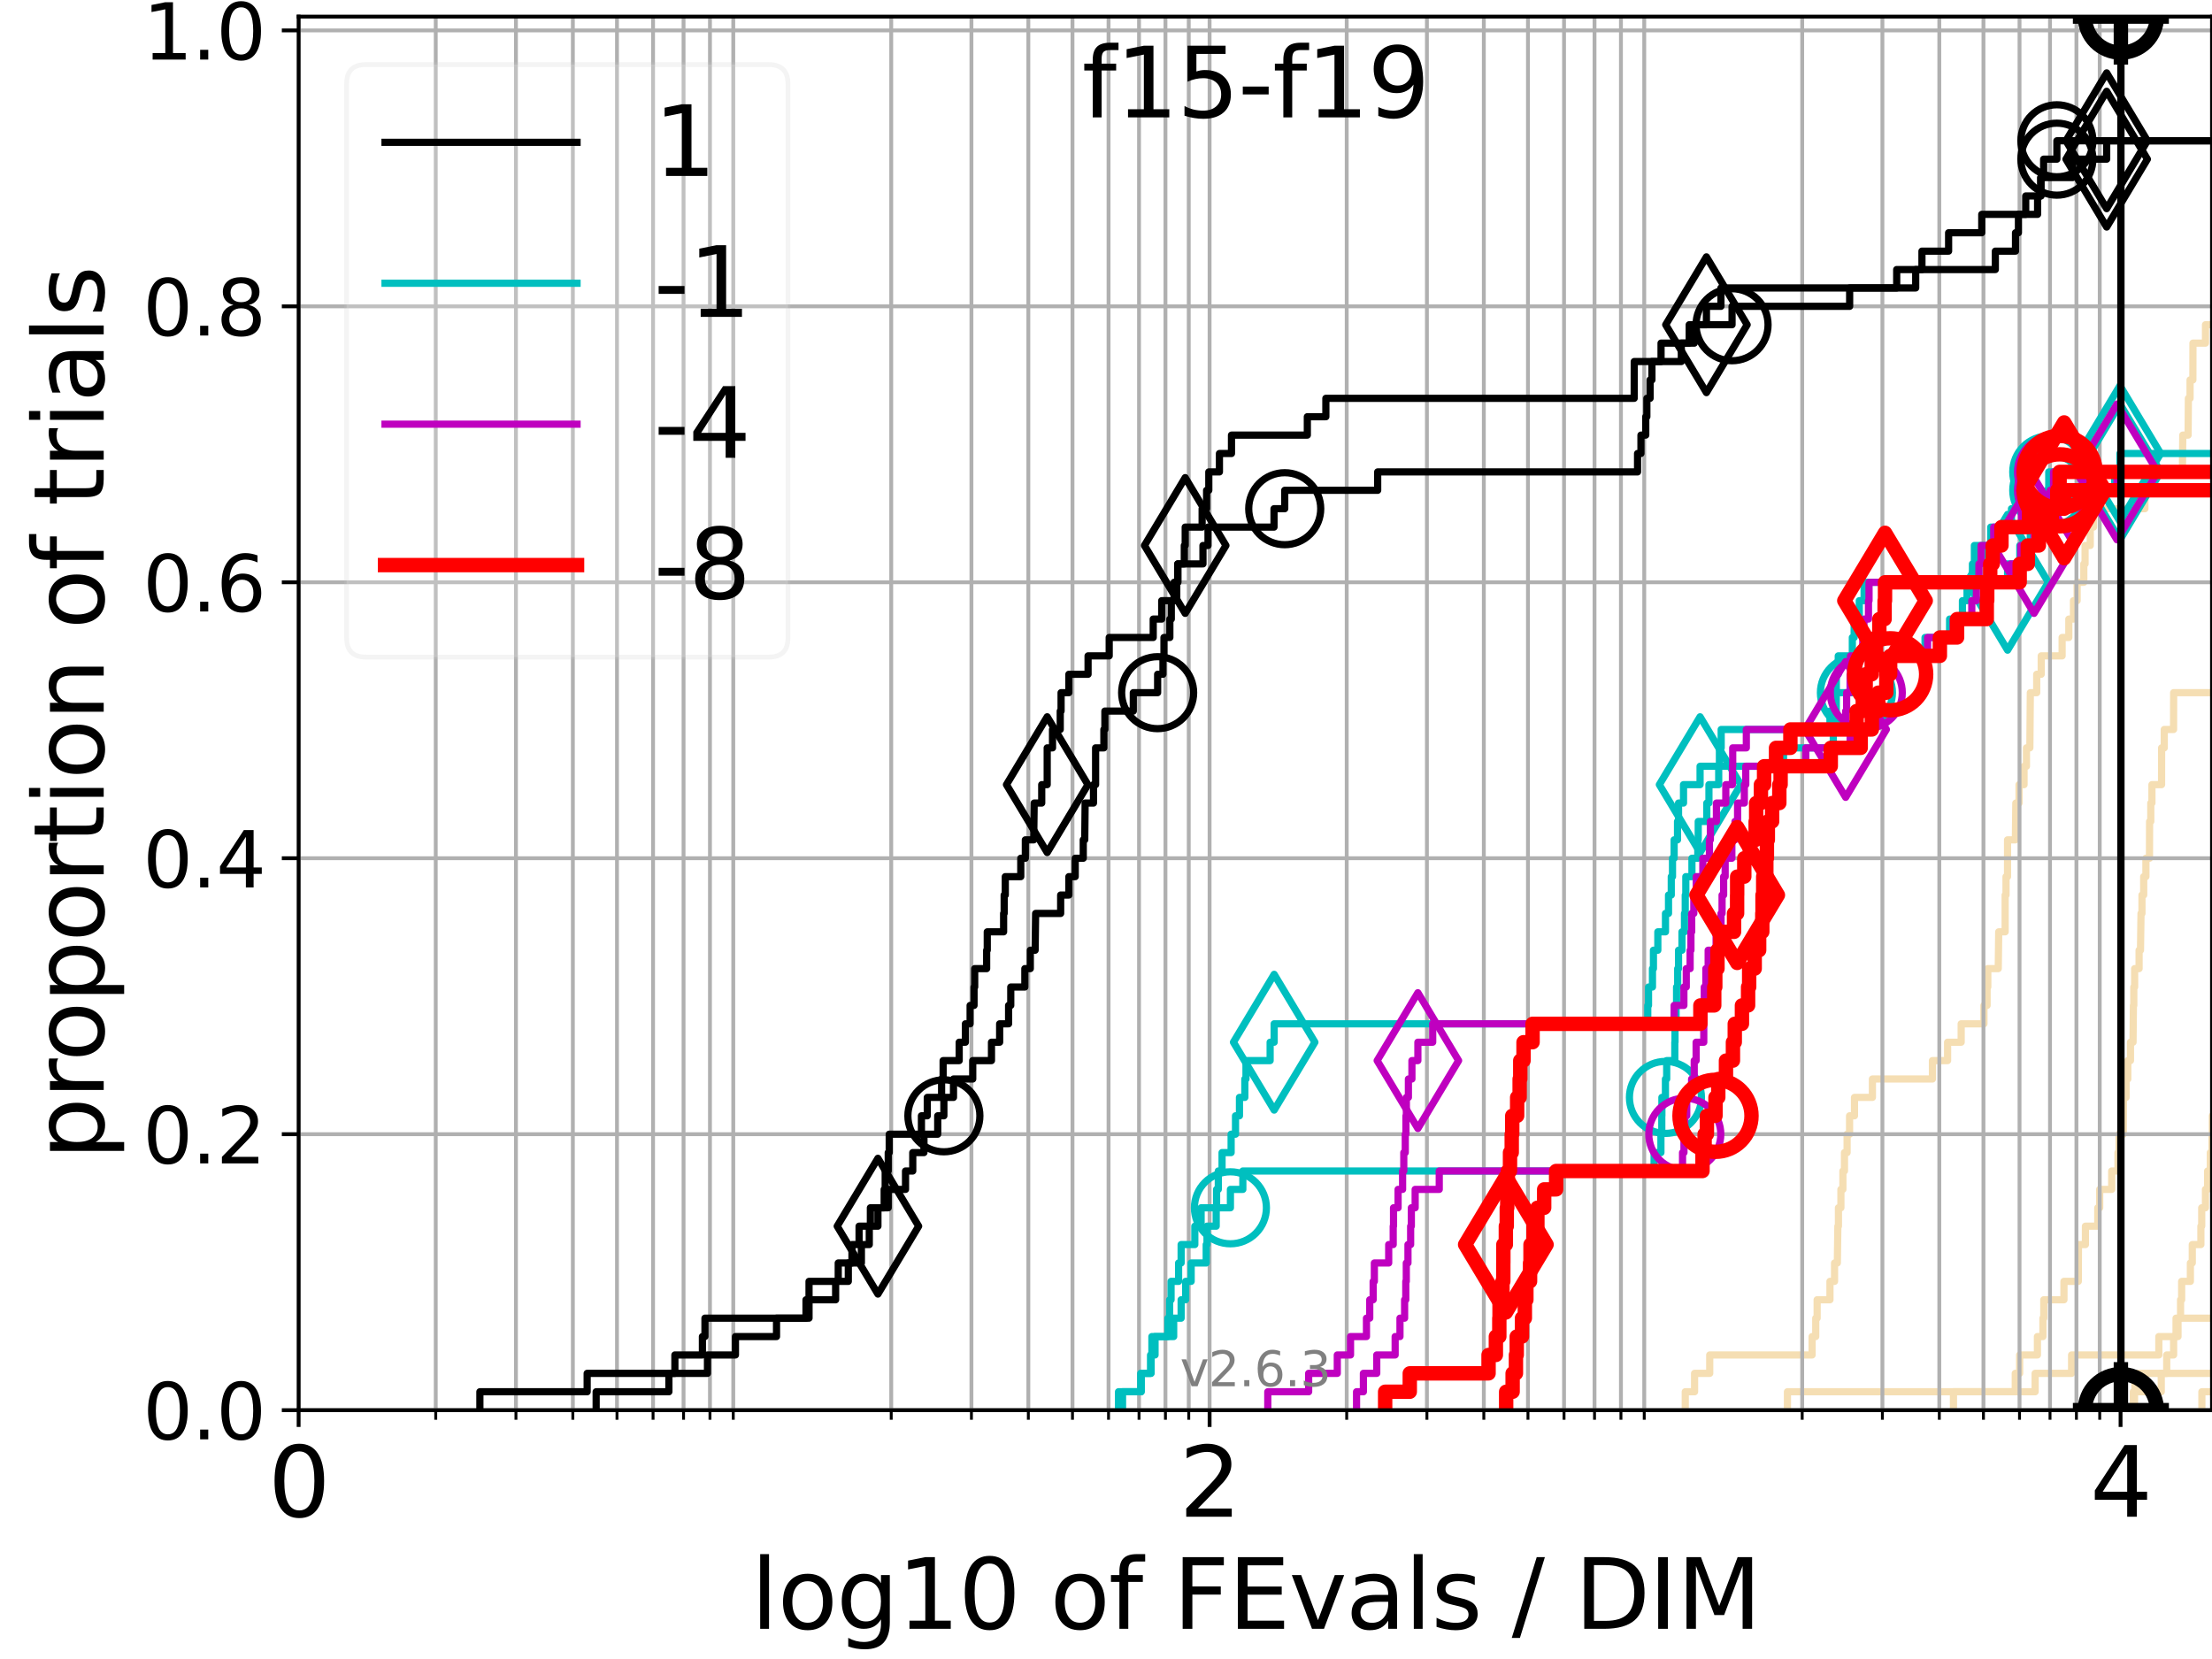 <?xml version="1.0" encoding="utf-8" standalone="no"?>
<!DOCTYPE svg PUBLIC "-//W3C//DTD SVG 1.1//EN"
  "http://www.w3.org/Graphics/SVG/1.1/DTD/svg11.dtd">
<svg xmlns:xlink="http://www.w3.org/1999/xlink" width="460.8pt" height="345.6pt" viewBox="0 0 460.8 345.6" xmlns="http://www.w3.org/2000/svg" version="1.1">
 <defs>
  <style type="text/css">*{stroke-linejoin: round; stroke-linecap: butt}</style>
 </defs>
 <g id="figure_1">
  <g id="patch_1">
   <path d="M 0 345.6 
L 460.8 345.6 
L 460.8 0 
L 0 0 
z
" style="fill: #ffffff"/>
  </g>
  <g id="axes_1">
   <g id="patch_2">
    <path d="M 62.208 293.76 
L 460.8 293.76 
L 460.8 3.456 
L 62.208 3.456 
z
" style="fill: #ffffff"/>
   </g>
   <g id="line2d_1"/>
   <g id="line2d_2"/>
   <g id="line2d_3"/>
   <g id="line2d_4"/>
   <g id="line2d_5"/>
   <g id="line2d_6"/>
   <g id="line2d_7">
    <path clip-path="url(#pe022847396)" style="fill: none; stroke: #f5deb3; stroke-width: 1.5; stroke-linecap: square"/>
   </g>
   <g id="line2d_8">
    <path d="M 444.415 293.76 
L 444.415 289.928 
L 444.743 289.928 
L 444.743 286.095 
L 461.8 286.095 
" clip-path="url(#pe022847396)" style="fill: none; stroke: #f5deb3; stroke-width: 1.5; stroke-linecap: square"/>
   </g>
   <g id="line2d_9">
    <path d="M 351.071 293.76 
L 351.071 289.928 
L 353.011 289.928 
L 353.011 286.095 
L 356.168 286.095 
L 356.168 282.263 
L 377.496 282.263 
L 377.496 278.43 
L 378.253 278.43 
L 378.253 274.598 
L 378.543 274.598 
L 378.543 270.766 
L 381.215 270.766 
L 381.215 266.933 
L 382.169 266.933 
L 382.169 263.101 
L 382.753 263.101 
L 382.859 255.436 
L 382.981 255.436 
L 382.981 251.604 
L 383.495 251.604 
L 383.495 247.771 
L 383.908 247.771 
L 383.908 243.939 
L 384.238 243.939 
L 384.238 240.106 
L 384.787 240.106 
L 384.787 236.274 
L 385.301 236.274 
L 385.301 232.442 
L 386.324 232.442 
L 386.324 228.609 
L 390.056 228.609 
L 390.056 224.777 
L 402.56 224.777 
L 402.56 220.944 
L 405.721 220.944 
L 405.721 217.112 
L 408.548 217.112 
L 408.548 213.28 
L 413.292 213.28 
L 413.292 209.447 
L 413.948 209.447 
L 413.948 205.615 
L 414.093 205.615 
L 414.093 201.782 
L 416.273 201.782 
L 416.369 194.118 
L 417.708 194.118 
L 417.709 186.453 
L 417.891 186.453 
L 417.891 182.621 
L 418.206 182.621 
L 418.21 174.956 
L 419.841 174.956 
L 419.931 167.291 
L 420.605 167.291 
L 420.605 163.459 
L 421.647 163.459 
L 421.647 159.626 
L 422.148 159.626 
L 422.148 155.794 
L 422.856 155.794 
L 422.954 144.297 
L 424.286 144.297 
L 424.286 140.464 
L 425.225 140.464 
L 425.225 136.632 
L 429.577 136.632 
L 429.577 132.799 
L 430.974 132.799 
L 430.974 128.967 
L 431.943 128.967 
L 431.943 125.135 
L 432.704 125.135 
L 432.704 121.302 
L 434.096 121.302 
L 434.096 117.47 
L 434.358 117.47 
L 434.358 113.637 
L 435.439 113.637 
L 435.439 109.805 
L 436.121 109.805 
L 436.121 105.973 
L 446.823 105.973 
L 446.823 102.14 
L 448.624 102.14 
L 448.624 98.308 
L 454.638 98.308 
L 454.711 90.643 
L 455.821 90.643 
L 455.88 82.978 
L 456.23 82.978 
L 456.23 79.146 
L 456.816 79.146 
L 456.834 71.481 
L 459.446 71.481 
L 459.446 67.649 
L 461.8 67.649 
L 461.8 67.649 
" clip-path="url(#pe022847396)" style="fill: none; stroke: #f5deb3; stroke-width: 1.5; stroke-linecap: square"/>
   </g>
   <g id="line2d_10"/>
   <g id="line2d_11"/>
   <g id="line2d_12"/>
   <g id="line2d_13"/>
   <g id="line2d_14"/>
   <g id="line2d_15"/>
   <g id="line2d_16"/>
   <g id="line2d_17">
    <path d="M 444.657 293.76 
L 444.657 289.928 
L 450.229 289.928 
L 450.229 286.095 
L 451.369 286.095 
L 451.369 282.263 
L 452.805 282.263 
L 452.805 278.43 
L 453.719 278.43 
L 453.719 274.598 
L 454.249 274.598 
L 454.249 270.766 
L 454.478 270.766 
L 454.478 266.933 
L 456.297 266.933 
L 456.297 263.101 
L 456.693 263.101 
L 456.693 259.268 
L 458.486 259.268 
L 458.486 255.436 
L 458.659 255.436 
L 458.659 251.604 
L 459.441 251.604 
L 459.441 247.771 
L 459.888 247.771 
L 459.888 243.939 
L 460.456 243.939 
L 460.456 240.106 
L 460.801 240.106 
L 460.801 236.274 
L 460.875 236.274 
L 460.875 232.442 
L 461.8 232.442 
" clip-path="url(#pe022847396)" style="fill: none; stroke: #f5deb3; stroke-width: 1.5; stroke-linecap: square"/>
   </g>
   <g id="line2d_18"/>
   <g id="line2d_19"/>
   <g id="line2d_20"/>
   <g id="line2d_21"/>
   <g id="line2d_22"/>
   <g id="line2d_23"/>
   <g id="line2d_24">
    <path d="M 372.356 293.76 
L 372.356 289.928 
L 419.815 289.928 
L 419.815 286.095 
L 420.726 286.095 
L 420.726 282.263 
L 424.433 282.263 
L 424.433 278.43 
L 425.577 278.43 
L 425.577 274.598 
L 425.759 274.598 
L 425.759 270.766 
L 429.962 270.766 
L 429.962 266.933 
L 432.95 266.933 
L 432.983 259.268 
L 434.432 259.268 
L 434.432 255.436 
L 437.006 255.436 
L 437.006 251.604 
L 437.405 251.604 
L 437.405 247.771 
L 439.903 247.771 
L 439.903 243.939 
L 441.213 243.939 
L 441.213 240.106 
L 441.441 240.106 
L 441.441 236.274 
L 442.315 236.274 
L 442.344 228.609 
L 442.904 228.609 
L 442.904 224.777 
L 443.26 224.777 
L 443.26 220.944 
L 443.815 220.944 
L 443.815 217.112 
L 444.351 217.112 
L 444.429 209.447 
L 444.508 209.447 
L 444.508 205.615 
L 444.685 205.615 
L 444.685 201.782 
L 445.611 201.782 
L 445.611 197.95 
L 445.902 197.95 
L 446.011 190.285 
L 446.212 190.285 
L 446.212 186.453 
L 446.57 186.453 
L 446.57 182.621 
L 447.033 182.621 
L 447.033 178.788 
L 447.776 178.788 
L 447.799 171.123 
L 448.049 171.123 
L 448.049 167.291 
L 448.288 167.291 
L 448.288 163.459 
L 450.295 163.459 
L 450.306 155.794 
L 450.856 155.794 
L 450.856 151.961 
L 452.795 151.961 
L 452.81 144.297 
L 461.8 144.297 
L 461.8 144.297 
" clip-path="url(#pe022847396)" style="fill: none; stroke: #f5deb3; stroke-width: 1.5; stroke-linecap: square"/>
   </g>
   <g id="line2d_25">
    <path d="M 458.692 293.76 
L 458.692 289.928 
L 461.8 289.928 
" clip-path="url(#pe022847396)" style="fill: none; stroke: #f5deb3; stroke-width: 1.5; stroke-linecap: square"/>
   </g>
   <g id="line2d_26">
    <path clip-path="url(#pe022847396)" style="fill: none; stroke: #f5deb3; stroke-width: 1.5; stroke-linecap: square"/>
   </g>
   <g id="line2d_27"/>
   <g id="line2d_28">
    <path d="M 406.941 293.76 
L 406.941 289.928 
L 423.957 289.928 
L 423.957 286.095 
L 431.549 286.095 
L 431.549 282.263 
L 449.724 282.263 
L 449.724 278.43 
L 453.312 278.43 
L 453.312 274.598 
L 461.8 274.598 
" clip-path="url(#pe022847396)" style="fill: none; stroke: #f5deb3; stroke-width: 1.5; stroke-linecap: square"/>
   </g>
   <g id="line2d_29"/>
   <g id="line2d_30"/>
   <g id="matplotlib.axis_1">
    <g id="xtick_1">
     <g id="line2d_31">
      <path d="M 62.208 293.76 
L 62.208 3.456 
" clip-path="url(#pe022847396)" style="fill: none; stroke: #b0b0b0; stroke-width: 0.8; stroke-linecap: square"/>
     </g>
     <g id="line2d_32">
      <defs>
       <path id="m155ff17a87" d="M 0 0 
L 0 3.5 
" style="stroke: #000000; stroke-width: 0.8"/>
      </defs>
      <g>
       <use xlink:href="#m155ff17a87" x="62.208" y="293.76" style="stroke: #000000; stroke-width: 0.8"/>
      </g>
     </g>
     <g id="text_1">
      <!-- 0 -->
      <g transform="translate(55.846 315.957) scale(0.2 -0.2)">
       <defs>
        <path id="DejaVuSans-30" d="M 2034 4250 
Q 1547 4250 1301 3770 
Q 1056 3291 1056 2328 
Q 1056 1369 1301 889 
Q 1547 409 2034 409 
Q 2525 409 2770 889 
Q 3016 1369 3016 2328 
Q 3016 3291 2770 3770 
Q 2525 4250 2034 4250 
z
M 2034 4750 
Q 2819 4750 3233 4129 
Q 3647 3509 3647 2328 
Q 3647 1150 3233 529 
Q 2819 -91 2034 -91 
Q 1250 -91 836 529 
Q 422 1150 422 2328 
Q 422 3509 836 4129 
Q 1250 4750 2034 4750 
z
" transform="scale(0.016)"/>
       </defs>
       <use xlink:href="#DejaVuSans-30"/>
      </g>
     </g>
    </g>
    <g id="xtick_2">
     <g id="line2d_33">
      <path d="M 251.981 293.76 
L 251.981 3.456 
" clip-path="url(#pe022847396)" style="fill: none; stroke: #b0b0b0; stroke-width: 0.8; stroke-linecap: square"/>
     </g>
     <g id="line2d_34">
      <g>
       <use xlink:href="#m155ff17a87" x="251.981" y="293.76" style="stroke: #000000; stroke-width: 0.8"/>
      </g>
     </g>
     <g id="text_2">
      <!-- 2 -->
      <g transform="translate(245.618 315.957) scale(0.2 -0.2)">
       <defs>
        <path id="DejaVuSans-32" d="M 1228 531 
L 3431 531 
L 3431 0 
L 469 0 
L 469 531 
Q 828 903 1448 1529 
Q 2069 2156 2228 2338 
Q 2531 2678 2651 2914 
Q 2772 3150 2772 3378 
Q 2772 3750 2511 3984 
Q 2250 4219 1831 4219 
Q 1534 4219 1204 4116 
Q 875 4013 500 3803 
L 500 4441 
Q 881 4594 1212 4672 
Q 1544 4750 1819 4750 
Q 2544 4750 2975 4387 
Q 3406 4025 3406 3419 
Q 3406 3131 3298 2873 
Q 3191 2616 2906 2266 
Q 2828 2175 2409 1742 
Q 1991 1309 1228 531 
z
" transform="scale(0.016)"/>
       </defs>
       <use xlink:href="#DejaVuSans-32"/>
      </g>
     </g>
    </g>
    <g id="xtick_3">
     <g id="line2d_35">
      <path d="M 441.753 293.76 
L 441.753 3.456 
" clip-path="url(#pe022847396)" style="fill: none; stroke: #b0b0b0; stroke-width: 0.8; stroke-linecap: square"/>
     </g>
     <g id="line2d_36">
      <g>
       <use xlink:href="#m155ff17a87" x="441.753" y="293.76" style="stroke: #000000; stroke-width: 0.8"/>
      </g>
     </g>
     <g id="text_3">
      <!-- 4 -->
      <g transform="translate(435.391 315.957) scale(0.2 -0.2)">
       <defs>
        <path id="DejaVuSans-34" d="M 2419 4116 
L 825 1625 
L 2419 1625 
L 2419 4116 
z
M 2253 4666 
L 3047 4666 
L 3047 1625 
L 3713 1625 
L 3713 1100 
L 3047 1100 
L 3047 0 
L 2419 0 
L 2419 1100 
L 313 1100 
L 313 1709 
L 2253 4666 
z
" transform="scale(0.016)"/>
       </defs>
       <use xlink:href="#DejaVuSans-34"/>
      </g>
     </g>
    </g>
    <g id="xtick_4">
     <g id="line2d_37">
      <path d="M 90.772 293.76 
L 90.772 3.456 
" clip-path="url(#pe022847396)" style="fill: none; stroke: #b0b0b0; stroke-width: 0.8; stroke-linecap: square"/>
     </g>
     <g id="line2d_38">
      <defs>
       <path id="mf6b6235348" d="M 0 0 
L 0 2 
" style="stroke: #000000; stroke-width: 0.6"/>
      </defs>
      <g>
       <use xlink:href="#mf6b6235348" x="90.772" y="293.76" style="stroke: #000000; stroke-width: 0.6"/>
      </g>
     </g>
    </g>
    <g id="xtick_5">
     <g id="line2d_39">
      <path d="M 107.48 293.76 
L 107.48 3.456 
" clip-path="url(#pe022847396)" style="fill: none; stroke: #b0b0b0; stroke-width: 0.8; stroke-linecap: square"/>
     </g>
     <g id="line2d_40">
      <g>
       <use xlink:href="#mf6b6235348" x="107.48" y="293.76" style="stroke: #000000; stroke-width: 0.6"/>
      </g>
     </g>
    </g>
    <g id="xtick_6">
     <g id="line2d_41">
      <path d="M 119.335 293.76 
L 119.335 3.456 
" clip-path="url(#pe022847396)" style="fill: none; stroke: #b0b0b0; stroke-width: 0.8; stroke-linecap: square"/>
     </g>
     <g id="line2d_42">
      <g>
       <use xlink:href="#mf6b6235348" x="119.335" y="293.76" style="stroke: #000000; stroke-width: 0.6"/>
      </g>
     </g>
    </g>
    <g id="xtick_7">
     <g id="line2d_43">
      <path d="M 128.531 293.76 
L 128.531 3.456 
" clip-path="url(#pe022847396)" style="fill: none; stroke: #b0b0b0; stroke-width: 0.8; stroke-linecap: square"/>
     </g>
     <g id="line2d_44">
      <g>
       <use xlink:href="#mf6b6235348" x="128.531" y="293.76" style="stroke: #000000; stroke-width: 0.6"/>
      </g>
     </g>
    </g>
    <g id="xtick_8">
     <g id="line2d_45">
      <path d="M 136.044 293.76 
L 136.044 3.456 
" clip-path="url(#pe022847396)" style="fill: none; stroke: #b0b0b0; stroke-width: 0.8; stroke-linecap: square"/>
     </g>
     <g id="line2d_46">
      <g>
       <use xlink:href="#mf6b6235348" x="136.044" y="293.76" style="stroke: #000000; stroke-width: 0.6"/>
      </g>
     </g>
    </g>
    <g id="xtick_9">
     <g id="line2d_47">
      <path d="M 142.396 293.76 
L 142.396 3.456 
" clip-path="url(#pe022847396)" style="fill: none; stroke: #b0b0b0; stroke-width: 0.8; stroke-linecap: square"/>
     </g>
     <g id="line2d_48">
      <g>
       <use xlink:href="#mf6b6235348" x="142.396" y="293.76" style="stroke: #000000; stroke-width: 0.6"/>
      </g>
     </g>
    </g>
    <g id="xtick_10">
     <g id="line2d_49">
      <path d="M 147.899 293.76 
L 147.899 3.456 
" clip-path="url(#pe022847396)" style="fill: none; stroke: #b0b0b0; stroke-width: 0.8; stroke-linecap: square"/>
     </g>
     <g id="line2d_50">
      <g>
       <use xlink:href="#mf6b6235348" x="147.899" y="293.76" style="stroke: #000000; stroke-width: 0.6"/>
      </g>
     </g>
    </g>
    <g id="xtick_11">
     <g id="line2d_51">
      <path d="M 152.753 293.76 
L 152.753 3.456 
" clip-path="url(#pe022847396)" style="fill: none; stroke: #b0b0b0; stroke-width: 0.8; stroke-linecap: square"/>
     </g>
     <g id="line2d_52">
      <g>
       <use xlink:href="#mf6b6235348" x="152.753" y="293.76" style="stroke: #000000; stroke-width: 0.6"/>
      </g>
     </g>
    </g>
    <g id="xtick_12">
     <g id="line2d_53">
      <path d="M 185.658 293.76 
L 185.658 3.456 
" clip-path="url(#pe022847396)" style="fill: none; stroke: #b0b0b0; stroke-width: 0.8; stroke-linecap: square"/>
     </g>
     <g id="line2d_54">
      <g>
       <use xlink:href="#mf6b6235348" x="185.658" y="293.76" style="stroke: #000000; stroke-width: 0.6"/>
      </g>
     </g>
    </g>
    <g id="xtick_13">
     <g id="line2d_55">
      <path d="M 202.367 293.76 
L 202.367 3.456 
" clip-path="url(#pe022847396)" style="fill: none; stroke: #b0b0b0; stroke-width: 0.8; stroke-linecap: square"/>
     </g>
     <g id="line2d_56">
      <g>
       <use xlink:href="#mf6b6235348" x="202.367" y="293.76" style="stroke: #000000; stroke-width: 0.6"/>
      </g>
     </g>
    </g>
    <g id="xtick_14">
     <g id="line2d_57">
      <path d="M 214.222 293.76 
L 214.222 3.456 
" clip-path="url(#pe022847396)" style="fill: none; stroke: #b0b0b0; stroke-width: 0.8; stroke-linecap: square"/>
     </g>
     <g id="line2d_58">
      <g>
       <use xlink:href="#mf6b6235348" x="214.222" y="293.76" style="stroke: #000000; stroke-width: 0.6"/>
      </g>
     </g>
    </g>
    <g id="xtick_15">
     <g id="line2d_59">
      <path d="M 223.417 293.76 
L 223.417 3.456 
" clip-path="url(#pe022847396)" style="fill: none; stroke: #b0b0b0; stroke-width: 0.8; stroke-linecap: square"/>
     </g>
     <g id="line2d_60">
      <g>
       <use xlink:href="#mf6b6235348" x="223.417" y="293.76" style="stroke: #000000; stroke-width: 0.6"/>
      </g>
     </g>
    </g>
    <g id="xtick_16">
     <g id="line2d_61">
      <path d="M 230.93 293.76 
L 230.93 3.456 
" clip-path="url(#pe022847396)" style="fill: none; stroke: #b0b0b0; stroke-width: 0.8; stroke-linecap: square"/>
     </g>
     <g id="line2d_62">
      <g>
       <use xlink:href="#mf6b6235348" x="230.93" y="293.76" style="stroke: #000000; stroke-width: 0.6"/>
      </g>
     </g>
    </g>
    <g id="xtick_17">
     <g id="line2d_63">
      <path d="M 237.282 293.76 
L 237.282 3.456 
" clip-path="url(#pe022847396)" style="fill: none; stroke: #b0b0b0; stroke-width: 0.8; stroke-linecap: square"/>
     </g>
     <g id="line2d_64">
      <g>
       <use xlink:href="#mf6b6235348" x="237.282" y="293.76" style="stroke: #000000; stroke-width: 0.6"/>
      </g>
     </g>
    </g>
    <g id="xtick_18">
     <g id="line2d_65">
      <path d="M 242.785 293.76 
L 242.785 3.456 
" clip-path="url(#pe022847396)" style="fill: none; stroke: #b0b0b0; stroke-width: 0.8; stroke-linecap: square"/>
     </g>
     <g id="line2d_66">
      <g>
       <use xlink:href="#mf6b6235348" x="242.785" y="293.76" style="stroke: #000000; stroke-width: 0.6"/>
      </g>
     </g>
    </g>
    <g id="xtick_19">
     <g id="line2d_67">
      <path d="M 247.639 293.76 
L 247.639 3.456 
" clip-path="url(#pe022847396)" style="fill: none; stroke: #b0b0b0; stroke-width: 0.8; stroke-linecap: square"/>
     </g>
     <g id="line2d_68">
      <g>
       <use xlink:href="#mf6b6235348" x="247.639" y="293.76" style="stroke: #000000; stroke-width: 0.6"/>
      </g>
     </g>
    </g>
    <g id="xtick_20">
     <g id="line2d_69">
      <path d="M 280.544 293.76 
L 280.544 3.456 
" clip-path="url(#pe022847396)" style="fill: none; stroke: #b0b0b0; stroke-width: 0.8; stroke-linecap: square"/>
     </g>
     <g id="line2d_70">
      <g>
       <use xlink:href="#mf6b6235348" x="280.544" y="293.76" style="stroke: #000000; stroke-width: 0.6"/>
      </g>
     </g>
    </g>
    <g id="xtick_21">
     <g id="line2d_71">
      <path d="M 297.253 293.76 
L 297.253 3.456 
" clip-path="url(#pe022847396)" style="fill: none; stroke: #b0b0b0; stroke-width: 0.8; stroke-linecap: square"/>
     </g>
     <g id="line2d_72">
      <g>
       <use xlink:href="#mf6b6235348" x="297.253" y="293.76" style="stroke: #000000; stroke-width: 0.6"/>
      </g>
     </g>
    </g>
    <g id="xtick_22">
     <g id="line2d_73">
      <path d="M 309.108 293.76 
L 309.108 3.456 
" clip-path="url(#pe022847396)" style="fill: none; stroke: #b0b0b0; stroke-width: 0.8; stroke-linecap: square"/>
     </g>
     <g id="line2d_74">
      <g>
       <use xlink:href="#mf6b6235348" x="309.108" y="293.76" style="stroke: #000000; stroke-width: 0.6"/>
      </g>
     </g>
    </g>
    <g id="xtick_23">
     <g id="line2d_75">
      <path d="M 318.303 293.76 
L 318.303 3.456 
" clip-path="url(#pe022847396)" style="fill: none; stroke: #b0b0b0; stroke-width: 0.8; stroke-linecap: square"/>
     </g>
     <g id="line2d_76">
      <g>
       <use xlink:href="#mf6b6235348" x="318.303" y="293.76" style="stroke: #000000; stroke-width: 0.6"/>
      </g>
     </g>
    </g>
    <g id="xtick_24">
     <g id="line2d_77">
      <path d="M 325.816 293.76 
L 325.816 3.456 
" clip-path="url(#pe022847396)" style="fill: none; stroke: #b0b0b0; stroke-width: 0.8; stroke-linecap: square"/>
     </g>
     <g id="line2d_78">
      <g>
       <use xlink:href="#mf6b6235348" x="325.816" y="293.76" style="stroke: #000000; stroke-width: 0.6"/>
      </g>
     </g>
    </g>
    <g id="xtick_25">
     <g id="line2d_79">
      <path d="M 332.169 293.76 
L 332.169 3.456 
" clip-path="url(#pe022847396)" style="fill: none; stroke: #b0b0b0; stroke-width: 0.8; stroke-linecap: square"/>
     </g>
     <g id="line2d_80">
      <g>
       <use xlink:href="#mf6b6235348" x="332.169" y="293.76" style="stroke: #000000; stroke-width: 0.6"/>
      </g>
     </g>
    </g>
    <g id="xtick_26">
     <g id="line2d_81">
      <path d="M 337.671 293.76 
L 337.671 3.456 
" clip-path="url(#pe022847396)" style="fill: none; stroke: #b0b0b0; stroke-width: 0.8; stroke-linecap: square"/>
     </g>
     <g id="line2d_82">
      <g>
       <use xlink:href="#mf6b6235348" x="337.671" y="293.76" style="stroke: #000000; stroke-width: 0.6"/>
      </g>
     </g>
    </g>
    <g id="xtick_27">
     <g id="line2d_83">
      <path d="M 342.525 293.76 
L 342.525 3.456 
" clip-path="url(#pe022847396)" style="fill: none; stroke: #b0b0b0; stroke-width: 0.8; stroke-linecap: square"/>
     </g>
     <g id="line2d_84">
      <g>
       <use xlink:href="#mf6b6235348" x="342.525" y="293.76" style="stroke: #000000; stroke-width: 0.6"/>
      </g>
     </g>
    </g>
    <g id="xtick_28">
     <g id="line2d_85">
      <path d="M 375.43 293.76 
L 375.43 3.456 
" clip-path="url(#pe022847396)" style="fill: none; stroke: #b0b0b0; stroke-width: 0.8; stroke-linecap: square"/>
     </g>
     <g id="line2d_86">
      <g>
       <use xlink:href="#mf6b6235348" x="375.43" y="293.76" style="stroke: #000000; stroke-width: 0.6"/>
      </g>
     </g>
    </g>
    <g id="xtick_29">
     <g id="line2d_87">
      <path d="M 392.139 293.76 
L 392.139 3.456 
" clip-path="url(#pe022847396)" style="fill: none; stroke: #b0b0b0; stroke-width: 0.8; stroke-linecap: square"/>
     </g>
     <g id="line2d_88">
      <g>
       <use xlink:href="#mf6b6235348" x="392.139" y="293.76" style="stroke: #000000; stroke-width: 0.6"/>
      </g>
     </g>
    </g>
    <g id="xtick_30">
     <g id="line2d_89">
      <path d="M 403.994 293.76 
L 403.994 3.456 
" clip-path="url(#pe022847396)" style="fill: none; stroke: #b0b0b0; stroke-width: 0.8; stroke-linecap: square"/>
     </g>
     <g id="line2d_90">
      <g>
       <use xlink:href="#mf6b6235348" x="403.994" y="293.76" style="stroke: #000000; stroke-width: 0.6"/>
      </g>
     </g>
    </g>
    <g id="xtick_31">
     <g id="line2d_91">
      <path d="M 413.19 293.76 
L 413.19 3.456 
" clip-path="url(#pe022847396)" style="fill: none; stroke: #b0b0b0; stroke-width: 0.8; stroke-linecap: square"/>
     </g>
     <g id="line2d_92">
      <g>
       <use xlink:href="#mf6b6235348" x="413.19" y="293.76" style="stroke: #000000; stroke-width: 0.6"/>
      </g>
     </g>
    </g>
    <g id="xtick_32">
     <g id="line2d_93">
      <path d="M 420.703 293.76 
L 420.703 3.456 
" clip-path="url(#pe022847396)" style="fill: none; stroke: #b0b0b0; stroke-width: 0.8; stroke-linecap: square"/>
     </g>
     <g id="line2d_94">
      <g>
       <use xlink:href="#mf6b6235348" x="420.703" y="293.76" style="stroke: #000000; stroke-width: 0.6"/>
      </g>
     </g>
    </g>
    <g id="xtick_33">
     <g id="line2d_95">
      <path d="M 427.055 293.76 
L 427.055 3.456 
" clip-path="url(#pe022847396)" style="fill: none; stroke: #b0b0b0; stroke-width: 0.8; stroke-linecap: square"/>
     </g>
     <g id="line2d_96">
      <g>
       <use xlink:href="#mf6b6235348" x="427.055" y="293.76" style="stroke: #000000; stroke-width: 0.6"/>
      </g>
     </g>
    </g>
    <g id="xtick_34">
     <g id="line2d_97">
      <path d="M 432.558 293.76 
L 432.558 3.456 
" clip-path="url(#pe022847396)" style="fill: none; stroke: #b0b0b0; stroke-width: 0.8; stroke-linecap: square"/>
     </g>
     <g id="line2d_98">
      <g>
       <use xlink:href="#mf6b6235348" x="432.558" y="293.76" style="stroke: #000000; stroke-width: 0.6"/>
      </g>
     </g>
    </g>
    <g id="xtick_35">
     <g id="line2d_99">
      <path d="M 437.411 293.76 
L 437.411 3.456 
" clip-path="url(#pe022847396)" style="fill: none; stroke: #b0b0b0; stroke-width: 0.8; stroke-linecap: square"/>
     </g>
     <g id="line2d_100">
      <g>
       <use xlink:href="#mf6b6235348" x="437.411" y="293.76" style="stroke: #000000; stroke-width: 0.6"/>
      </g>
     </g>
    </g>
    <g id="text_4">
     <!-- log10 of FEvals / DIM -->
     <g transform="translate(156.431 339.313) scale(0.2 -0.2)">
      <defs>
       <path id="DejaVuSans-6c" d="M 603 4863 
L 1178 4863 
L 1178 0 
L 603 0 
L 603 4863 
z
" transform="scale(0.016)"/>
       <path id="DejaVuSans-6f" d="M 1959 3097 
Q 1497 3097 1228 2736 
Q 959 2375 959 1747 
Q 959 1119 1226 758 
Q 1494 397 1959 397 
Q 2419 397 2687 759 
Q 2956 1122 2956 1747 
Q 2956 2369 2687 2733 
Q 2419 3097 1959 3097 
z
M 1959 3584 
Q 2709 3584 3137 3096 
Q 3566 2609 3566 1747 
Q 3566 888 3137 398 
Q 2709 -91 1959 -91 
Q 1206 -91 779 398 
Q 353 888 353 1747 
Q 353 2609 779 3096 
Q 1206 3584 1959 3584 
z
" transform="scale(0.016)"/>
       <path id="DejaVuSans-67" d="M 2906 1791 
Q 2906 2416 2648 2759 
Q 2391 3103 1925 3103 
Q 1463 3103 1205 2759 
Q 947 2416 947 1791 
Q 947 1169 1205 825 
Q 1463 481 1925 481 
Q 2391 481 2648 825 
Q 2906 1169 2906 1791 
z
M 3481 434 
Q 3481 -459 3084 -895 
Q 2688 -1331 1869 -1331 
Q 1566 -1331 1297 -1286 
Q 1028 -1241 775 -1147 
L 775 -588 
Q 1028 -725 1275 -790 
Q 1522 -856 1778 -856 
Q 2344 -856 2625 -561 
Q 2906 -266 2906 331 
L 2906 616 
Q 2728 306 2450 153 
Q 2172 0 1784 0 
Q 1141 0 747 490 
Q 353 981 353 1791 
Q 353 2603 747 3093 
Q 1141 3584 1784 3584 
Q 2172 3584 2450 3431 
Q 2728 3278 2906 2969 
L 2906 3500 
L 3481 3500 
L 3481 434 
z
" transform="scale(0.016)"/>
       <path id="DejaVuSans-31" d="M 794 531 
L 1825 531 
L 1825 4091 
L 703 3866 
L 703 4441 
L 1819 4666 
L 2450 4666 
L 2450 531 
L 3481 531 
L 3481 0 
L 794 0 
L 794 531 
z
" transform="scale(0.016)"/>
       <path id="DejaVuSans-20" transform="scale(0.016)"/>
       <path id="DejaVuSans-66" d="M 2375 4863 
L 2375 4384 
L 1825 4384 
Q 1516 4384 1395 4259 
Q 1275 4134 1275 3809 
L 1275 3500 
L 2222 3500 
L 2222 3053 
L 1275 3053 
L 1275 0 
L 697 0 
L 697 3053 
L 147 3053 
L 147 3500 
L 697 3500 
L 697 3744 
Q 697 4328 969 4595 
Q 1241 4863 1831 4863 
L 2375 4863 
z
" transform="scale(0.016)"/>
       <path id="DejaVuSans-46" d="M 628 4666 
L 3309 4666 
L 3309 4134 
L 1259 4134 
L 1259 2759 
L 3109 2759 
L 3109 2228 
L 1259 2228 
L 1259 0 
L 628 0 
L 628 4666 
z
" transform="scale(0.016)"/>
       <path id="DejaVuSans-45" d="M 628 4666 
L 3578 4666 
L 3578 4134 
L 1259 4134 
L 1259 2753 
L 3481 2753 
L 3481 2222 
L 1259 2222 
L 1259 531 
L 3634 531 
L 3634 0 
L 628 0 
L 628 4666 
z
" transform="scale(0.016)"/>
       <path id="DejaVuSans-76" d="M 191 3500 
L 800 3500 
L 1894 563 
L 2988 3500 
L 3597 3500 
L 2284 0 
L 1503 0 
L 191 3500 
z
" transform="scale(0.016)"/>
       <path id="DejaVuSans-61" d="M 2194 1759 
Q 1497 1759 1228 1600 
Q 959 1441 959 1056 
Q 959 750 1161 570 
Q 1363 391 1709 391 
Q 2188 391 2477 730 
Q 2766 1069 2766 1631 
L 2766 1759 
L 2194 1759 
z
M 3341 1997 
L 3341 0 
L 2766 0 
L 2766 531 
Q 2569 213 2275 61 
Q 1981 -91 1556 -91 
Q 1019 -91 701 211 
Q 384 513 384 1019 
Q 384 1609 779 1909 
Q 1175 2209 1959 2209 
L 2766 2209 
L 2766 2266 
Q 2766 2663 2505 2880 
Q 2244 3097 1772 3097 
Q 1472 3097 1187 3025 
Q 903 2953 641 2809 
L 641 3341 
Q 956 3463 1253 3523 
Q 1550 3584 1831 3584 
Q 2591 3584 2966 3190 
Q 3341 2797 3341 1997 
z
" transform="scale(0.016)"/>
       <path id="DejaVuSans-73" d="M 2834 3397 
L 2834 2853 
Q 2591 2978 2328 3040 
Q 2066 3103 1784 3103 
Q 1356 3103 1142 2972 
Q 928 2841 928 2578 
Q 928 2378 1081 2264 
Q 1234 2150 1697 2047 
L 1894 2003 
Q 2506 1872 2764 1633 
Q 3022 1394 3022 966 
Q 3022 478 2636 193 
Q 2250 -91 1575 -91 
Q 1294 -91 989 -36 
Q 684 19 347 128 
L 347 722 
Q 666 556 975 473 
Q 1284 391 1588 391 
Q 1994 391 2212 530 
Q 2431 669 2431 922 
Q 2431 1156 2273 1281 
Q 2116 1406 1581 1522 
L 1381 1569 
Q 847 1681 609 1914 
Q 372 2147 372 2553 
Q 372 3047 722 3315 
Q 1072 3584 1716 3584 
Q 2034 3584 2315 3537 
Q 2597 3491 2834 3397 
z
" transform="scale(0.016)"/>
       <path id="DejaVuSans-2f" d="M 1625 4666 
L 2156 4666 
L 531 -594 
L 0 -594 
L 1625 4666 
z
" transform="scale(0.016)"/>
       <path id="DejaVuSans-44" d="M 1259 4147 
L 1259 519 
L 2022 519 
Q 2988 519 3436 956 
Q 3884 1394 3884 2338 
Q 3884 3275 3436 3711 
Q 2988 4147 2022 4147 
L 1259 4147 
z
M 628 4666 
L 1925 4666 
Q 3281 4666 3915 4102 
Q 4550 3538 4550 2338 
Q 4550 1131 3912 565 
Q 3275 0 1925 0 
L 628 0 
L 628 4666 
z
" transform="scale(0.016)"/>
       <path id="DejaVuSans-49" d="M 628 4666 
L 1259 4666 
L 1259 0 
L 628 0 
L 628 4666 
z
" transform="scale(0.016)"/>
       <path id="DejaVuSans-4d" d="M 628 4666 
L 1569 4666 
L 2759 1491 
L 3956 4666 
L 4897 4666 
L 4897 0 
L 4281 0 
L 4281 4097 
L 3078 897 
L 2444 897 
L 1241 4097 
L 1241 0 
L 628 0 
L 628 4666 
z
" transform="scale(0.016)"/>
      </defs>
      <use xlink:href="#DejaVuSans-6c"/>
      <use xlink:href="#DejaVuSans-6f" x="27.783"/>
      <use xlink:href="#DejaVuSans-67" x="88.965"/>
      <use xlink:href="#DejaVuSans-31" x="152.441"/>
      <use xlink:href="#DejaVuSans-30" x="216.064"/>
      <use xlink:href="#DejaVuSans-20" x="279.688"/>
      <use xlink:href="#DejaVuSans-6f" x="311.475"/>
      <use xlink:href="#DejaVuSans-66" x="372.656"/>
      <use xlink:href="#DejaVuSans-20" x="407.861"/>
      <use xlink:href="#DejaVuSans-46" x="439.648"/>
      <use xlink:href="#DejaVuSans-45" x="497.168"/>
      <use xlink:href="#DejaVuSans-76" x="560.352"/>
      <use xlink:href="#DejaVuSans-61" x="619.531"/>
      <use xlink:href="#DejaVuSans-6c" x="680.811"/>
      <use xlink:href="#DejaVuSans-73" x="708.594"/>
      <use xlink:href="#DejaVuSans-20" x="760.693"/>
      <use xlink:href="#DejaVuSans-2f" x="792.48"/>
      <use xlink:href="#DejaVuSans-20" x="826.172"/>
      <use xlink:href="#DejaVuSans-44" x="857.959"/>
      <use xlink:href="#DejaVuSans-49" x="934.961"/>
      <use xlink:href="#DejaVuSans-4d" x="964.453"/>
     </g>
    </g>
   </g>
   <g id="matplotlib.axis_2">
    <g id="ytick_1">
     <g id="line2d_101">
      <path d="M 62.208 293.76 
L 460.8 293.76 
" clip-path="url(#pe022847396)" style="fill: none; stroke: #b0b0b0; stroke-width: 0.8; stroke-linecap: square"/>
     </g>
     <g id="line2d_102">
      <defs>
       <path id="m3993b445e0" d="M 0 0 
L -3.5 0 
" style="stroke: #000000; stroke-width: 0.8"/>
      </defs>
      <g>
       <use xlink:href="#m3993b445e0" x="62.208" y="293.76" style="stroke: #000000; stroke-width: 0.8"/>
      </g>
     </g>
     <g id="text_5">
      <!-- 0.0 -->
      <g transform="translate(29.763 299.839) scale(0.16 -0.16)">
       <defs>
        <path id="DejaVuSans-2e" d="M 684 794 
L 1344 794 
L 1344 0 
L 684 0 
L 684 794 
z
" transform="scale(0.016)"/>
       </defs>
       <use xlink:href="#DejaVuSans-30"/>
       <use xlink:href="#DejaVuSans-2e" x="63.623"/>
       <use xlink:href="#DejaVuSans-30" x="95.41"/>
      </g>
     </g>
    </g>
    <g id="ytick_2">
     <g id="line2d_103">
      <path d="M 62.208 236.274 
L 460.8 236.274 
" clip-path="url(#pe022847396)" style="fill: none; stroke: #b0b0b0; stroke-width: 0.8; stroke-linecap: square"/>
     </g>
     <g id="line2d_104">
      <g>
       <use xlink:href="#m3993b445e0" x="62.208" y="236.274" style="stroke: #000000; stroke-width: 0.8"/>
      </g>
     </g>
     <g id="text_6">
      <!-- 0.2 -->
      <g transform="translate(29.763 242.353) scale(0.16 -0.16)">
       <use xlink:href="#DejaVuSans-30"/>
       <use xlink:href="#DejaVuSans-2e" x="63.623"/>
       <use xlink:href="#DejaVuSans-32" x="95.41"/>
      </g>
     </g>
    </g>
    <g id="ytick_3">
     <g id="line2d_105">
      <path d="M 62.208 178.788 
L 460.8 178.788 
" clip-path="url(#pe022847396)" style="fill: none; stroke: #b0b0b0; stroke-width: 0.8; stroke-linecap: square"/>
     </g>
     <g id="line2d_106">
      <g>
       <use xlink:href="#m3993b445e0" x="62.208" y="178.788" style="stroke: #000000; stroke-width: 0.8"/>
      </g>
     </g>
     <g id="text_7">
      <!-- 0.4 -->
      <g transform="translate(29.763 184.867) scale(0.16 -0.16)">
       <use xlink:href="#DejaVuSans-30"/>
       <use xlink:href="#DejaVuSans-2e" x="63.623"/>
       <use xlink:href="#DejaVuSans-34" x="95.41"/>
      </g>
     </g>
    </g>
    <g id="ytick_4">
     <g id="line2d_107">
      <path d="M 62.208 121.302 
L 460.8 121.302 
" clip-path="url(#pe022847396)" style="fill: none; stroke: #b0b0b0; stroke-width: 0.8; stroke-linecap: square"/>
     </g>
     <g id="line2d_108">
      <g>
       <use xlink:href="#m3993b445e0" x="62.208" y="121.302" style="stroke: #000000; stroke-width: 0.8"/>
      </g>
     </g>
     <g id="text_8">
      <!-- 0.6 -->
      <g transform="translate(29.763 127.381) scale(0.16 -0.16)">
       <defs>
        <path id="DejaVuSans-36" d="M 2113 2584 
Q 1688 2584 1439 2293 
Q 1191 2003 1191 1497 
Q 1191 994 1439 701 
Q 1688 409 2113 409 
Q 2538 409 2786 701 
Q 3034 994 3034 1497 
Q 3034 2003 2786 2293 
Q 2538 2584 2113 2584 
z
M 3366 4563 
L 3366 3988 
Q 3128 4100 2886 4159 
Q 2644 4219 2406 4219 
Q 1781 4219 1451 3797 
Q 1122 3375 1075 2522 
Q 1259 2794 1537 2939 
Q 1816 3084 2150 3084 
Q 2853 3084 3261 2657 
Q 3669 2231 3669 1497 
Q 3669 778 3244 343 
Q 2819 -91 2113 -91 
Q 1303 -91 875 529 
Q 447 1150 447 2328 
Q 447 3434 972 4092 
Q 1497 4750 2381 4750 
Q 2619 4750 2861 4703 
Q 3103 4656 3366 4563 
z
" transform="scale(0.016)"/>
       </defs>
       <use xlink:href="#DejaVuSans-30"/>
       <use xlink:href="#DejaVuSans-2e" x="63.623"/>
       <use xlink:href="#DejaVuSans-36" x="95.41"/>
      </g>
     </g>
    </g>
    <g id="ytick_5">
     <g id="line2d_109">
      <path d="M 62.208 63.816 
L 460.8 63.816 
" clip-path="url(#pe022847396)" style="fill: none; stroke: #b0b0b0; stroke-width: 0.8; stroke-linecap: square"/>
     </g>
     <g id="line2d_110">
      <g>
       <use xlink:href="#m3993b445e0" x="62.208" y="63.816" style="stroke: #000000; stroke-width: 0.8"/>
      </g>
     </g>
     <g id="text_9">
      <!-- 0.8 -->
      <g transform="translate(29.763 69.895) scale(0.16 -0.16)">
       <defs>
        <path id="DejaVuSans-38" d="M 2034 2216 
Q 1584 2216 1326 1975 
Q 1069 1734 1069 1313 
Q 1069 891 1326 650 
Q 1584 409 2034 409 
Q 2484 409 2743 651 
Q 3003 894 3003 1313 
Q 3003 1734 2745 1975 
Q 2488 2216 2034 2216 
z
M 1403 2484 
Q 997 2584 770 2862 
Q 544 3141 544 3541 
Q 544 4100 942 4425 
Q 1341 4750 2034 4750 
Q 2731 4750 3128 4425 
Q 3525 4100 3525 3541 
Q 3525 3141 3298 2862 
Q 3072 2584 2669 2484 
Q 3125 2378 3379 2068 
Q 3634 1759 3634 1313 
Q 3634 634 3220 271 
Q 2806 -91 2034 -91 
Q 1263 -91 848 271 
Q 434 634 434 1313 
Q 434 1759 690 2068 
Q 947 2378 1403 2484 
z
M 1172 3481 
Q 1172 3119 1398 2916 
Q 1625 2713 2034 2713 
Q 2441 2713 2670 2916 
Q 2900 3119 2900 3481 
Q 2900 3844 2670 4047 
Q 2441 4250 2034 4250 
Q 1625 4250 1398 4047 
Q 1172 3844 1172 3481 
z
" transform="scale(0.016)"/>
       </defs>
       <use xlink:href="#DejaVuSans-30"/>
       <use xlink:href="#DejaVuSans-2e" x="63.623"/>
       <use xlink:href="#DejaVuSans-38" x="95.41"/>
      </g>
     </g>
    </g>
    <g id="ytick_6">
     <g id="line2d_111">
      <path d="M 62.208 6.33 
L 460.8 6.33 
" clip-path="url(#pe022847396)" style="fill: none; stroke: #b0b0b0; stroke-width: 0.8; stroke-linecap: square"/>
     </g>
     <g id="line2d_112">
      <g>
       <use xlink:href="#m3993b445e0" x="62.208" y="6.33" style="stroke: #000000; stroke-width: 0.8"/>
      </g>
     </g>
     <g id="text_10">
      <!-- 1.0 -->
      <g transform="translate(29.763 12.409) scale(0.16 -0.16)">
       <use xlink:href="#DejaVuSans-31"/>
       <use xlink:href="#DejaVuSans-2e" x="63.623"/>
       <use xlink:href="#DejaVuSans-30" x="95.41"/>
      </g>
     </g>
    </g>
    <g id="text_11">
     <!-- proportion of trials -->
     <g transform="translate(21.604 241.614) rotate(-90) scale(0.2 -0.2)">
      <defs>
       <path id="DejaVuSans-70" d="M 1159 525 
L 1159 -1331 
L 581 -1331 
L 581 3500 
L 1159 3500 
L 1159 2969 
Q 1341 3281 1617 3432 
Q 1894 3584 2278 3584 
Q 2916 3584 3314 3078 
Q 3713 2572 3713 1747 
Q 3713 922 3314 415 
Q 2916 -91 2278 -91 
Q 1894 -91 1617 61 
Q 1341 213 1159 525 
z
M 3116 1747 
Q 3116 2381 2855 2742 
Q 2594 3103 2138 3103 
Q 1681 3103 1420 2742 
Q 1159 2381 1159 1747 
Q 1159 1113 1420 752 
Q 1681 391 2138 391 
Q 2594 391 2855 752 
Q 3116 1113 3116 1747 
z
" transform="scale(0.016)"/>
       <path id="DejaVuSans-72" d="M 2631 2963 
Q 2534 3019 2420 3045 
Q 2306 3072 2169 3072 
Q 1681 3072 1420 2755 
Q 1159 2438 1159 1844 
L 1159 0 
L 581 0 
L 581 3500 
L 1159 3500 
L 1159 2956 
Q 1341 3275 1631 3429 
Q 1922 3584 2338 3584 
Q 2397 3584 2469 3576 
Q 2541 3569 2628 3553 
L 2631 2963 
z
" transform="scale(0.016)"/>
       <path id="DejaVuSans-74" d="M 1172 4494 
L 1172 3500 
L 2356 3500 
L 2356 3053 
L 1172 3053 
L 1172 1153 
Q 1172 725 1289 603 
Q 1406 481 1766 481 
L 2356 481 
L 2356 0 
L 1766 0 
Q 1100 0 847 248 
Q 594 497 594 1153 
L 594 3053 
L 172 3053 
L 172 3500 
L 594 3500 
L 594 4494 
L 1172 4494 
z
" transform="scale(0.016)"/>
       <path id="DejaVuSans-69" d="M 603 3500 
L 1178 3500 
L 1178 0 
L 603 0 
L 603 3500 
z
M 603 4863 
L 1178 4863 
L 1178 4134 
L 603 4134 
L 603 4863 
z
" transform="scale(0.016)"/>
       <path id="DejaVuSans-6e" d="M 3513 2113 
L 3513 0 
L 2938 0 
L 2938 2094 
Q 2938 2591 2744 2837 
Q 2550 3084 2163 3084 
Q 1697 3084 1428 2787 
Q 1159 2491 1159 1978 
L 1159 0 
L 581 0 
L 581 3500 
L 1159 3500 
L 1159 2956 
Q 1366 3272 1645 3428 
Q 1925 3584 2291 3584 
Q 2894 3584 3203 3211 
Q 3513 2838 3513 2113 
z
" transform="scale(0.016)"/>
      </defs>
      <use xlink:href="#DejaVuSans-70"/>
      <use xlink:href="#DejaVuSans-72" x="63.477"/>
      <use xlink:href="#DejaVuSans-6f" x="102.34"/>
      <use xlink:href="#DejaVuSans-70" x="163.521"/>
      <use xlink:href="#DejaVuSans-6f" x="226.998"/>
      <use xlink:href="#DejaVuSans-72" x="288.18"/>
      <use xlink:href="#DejaVuSans-74" x="329.293"/>
      <use xlink:href="#DejaVuSans-69" x="368.502"/>
      <use xlink:href="#DejaVuSans-6f" x="396.285"/>
      <use xlink:href="#DejaVuSans-6e" x="457.467"/>
      <use xlink:href="#DejaVuSans-20" x="520.846"/>
      <use xlink:href="#DejaVuSans-6f" x="552.633"/>
      <use xlink:href="#DejaVuSans-66" x="613.814"/>
      <use xlink:href="#DejaVuSans-20" x="649.02"/>
      <use xlink:href="#DejaVuSans-74" x="680.807"/>
      <use xlink:href="#DejaVuSans-72" x="720.016"/>
      <use xlink:href="#DejaVuSans-69" x="761.129"/>
      <use xlink:href="#DejaVuSans-61" x="788.912"/>
      <use xlink:href="#DejaVuSans-6c" x="850.191"/>
      <use xlink:href="#DejaVuSans-73" x="877.975"/>
     </g>
    </g>
   </g>
   <g id="line2d_113">
    <path d="M 99.967 293.76 
L 99.967 289.928 
L 122.315 289.928 
L 122.315 286.095 
L 147.38 286.095 
L 147.38 282.263 
L 153.208 282.263 
L 153.208 278.43 
L 161.764 278.43 
L 161.764 274.598 
L 168.535 274.598 
L 168.535 266.933 
L 176.719 266.933 
L 176.719 263.101 
L 177.48 263.101 
L 177.48 259.268 
L 178.961 259.268 
L 178.961 255.436 
L 182.888 255.436 
L 182.888 251.604 
L 184.19 251.604 
L 184.19 247.771 
L 184.403 247.771 
L 184.403 243.939 
L 185.035 243.939 
L 185.035 240.106 
L 185.244 240.106 
L 185.244 236.274 
L 191.951 236.274 
L 191.951 232.442 
L 193.171 232.442 
L 193.171 228.609 
L 196.151 228.609 
L 196.151 224.777 
L 196.47 224.777 
L 196.47 220.944 
L 199.817 220.944 
L 199.817 217.112 
L 201.111 217.112 
L 201.111 213.28 
L 202.091 213.28 
L 202.091 209.447 
L 202.912 209.447 
L 202.912 205.615 
L 203.048 205.615 
L 203.048 201.782 
L 205.538 201.782 
L 205.538 197.95 
L 205.665 197.95 
L 205.665 194.118 
L 209.071 194.118 
L 209.071 190.285 
L 209.187 190.285 
L 209.187 186.453 
L 209.419 186.453 
L 209.419 182.621 
L 212.646 182.621 
L 212.646 178.788 
L 213.599 178.788 
L 213.599 174.956 
L 215.339 174.956 
L 215.44 167.291 
L 217.01 167.291 
L 217.01 163.459 
L 218.149 163.459 
L 218.149 155.794 
L 219.258 155.794 
L 219.258 151.961 
L 220.867 151.961 
L 220.867 148.129 
L 221.042 148.129 
L 221.042 144.297 
L 222.668 144.297 
L 222.668 140.464 
L 226.665 140.464 
L 226.665 136.632 
L 231.067 136.632 
L 231.067 132.799 
L 240.235 132.799 
L 240.235 128.967 
L 242.005 128.967 
L 242.005 125.135 
L 244.599 125.135 
L 244.599 121.302 
L 245.332 121.302 
L 245.332 117.47 
L 246.713 117.47 
L 246.713 113.637 
L 246.9 113.637 
L 246.9 109.805 
L 250.427 109.805 
L 250.427 105.973 
L 251.358 105.973 
L 251.358 102.14 
L 251.815 102.14 
L 251.815 98.308 
L 254.03 98.308 
L 254.03 94.475 
L 256.54 94.475 
L 256.54 90.643 
L 272.341 90.643 
L 272.341 86.811 
L 276.202 86.811 
L 276.202 82.978 
L 340.431 82.978 
L 340.445 75.313 
L 350.251 75.313 
L 350.251 71.481 
L 351.892 71.481 
L 351.892 67.649 
L 355.481 67.649 
L 355.481 63.816 
L 358.501 63.816 
L 358.501 59.984 
L 395.117 59.984 
L 395.117 56.151 
L 415.666 56.151 
L 415.666 52.319 
L 419.867 52.319 
L 419.867 48.487 
L 420.478 48.487 
L 420.478 44.654 
L 421.994 44.654 
L 421.994 40.822 
L 425.104 40.822 
L 425.104 36.989 
L 431.78 36.989 
L 431.78 33.157 
L 438.86 33.157 
L 438.86 29.325 
L 438.86 29.325 
L 460.8 29.325 
L 460.8 29.325 
" clip-path="url(#pe022847396)" style="fill: none; stroke: #000000; stroke-width: 1.5; stroke-linecap: square"/>
   </g>
   <g id="line2d_114">
    <defs>
     <path id="m75a7c7baf3" d="M 0 14.142 
L 8.485 0 
L 0 -14.142 
L -8.485 0 
z
" style="stroke: #000000; stroke-width: 1.5; stroke-linejoin: miter"/>
    </defs>
    <g clip-path="url(#pe022847396)">
     <use xlink:href="#m75a7c7baf3" x="182.888" y="255.436" style="fill-opacity: 0; stroke: #000000; stroke-width: 1.5; stroke-linejoin: miter"/>
     <use xlink:href="#m75a7c7baf3" x="218.149" y="163.459" style="fill-opacity: 0; stroke: #000000; stroke-width: 1.5; stroke-linejoin: miter"/>
     <use xlink:href="#m75a7c7baf3" x="246.9" y="113.637" style="fill-opacity: 0; stroke: #000000; stroke-width: 1.5; stroke-linejoin: miter"/>
     <use xlink:href="#m75a7c7baf3" x="355.481" y="67.649" style="fill-opacity: 0; stroke: #000000; stroke-width: 1.5; stroke-linejoin: miter"/>
     <use xlink:href="#m75a7c7baf3" x="438.86" y="33.157" style="fill-opacity: 0; stroke: #000000; stroke-width: 1.5; stroke-linejoin: miter"/>
     <use xlink:href="#m75a7c7baf3" x="438.86" y="29.325" style="fill-opacity: 0; stroke: #000000; stroke-width: 1.5; stroke-linejoin: miter"/>
    </g>
   </g>
   <g id="line2d_115">
    <path clip-path="url(#pe022847396)" style="fill: none; stroke: #000000; stroke-width: 1.5; stroke-linecap: square"/>
    <g clip-path="url(#pe022847396)">
     <use xlink:href="#m75a7c7baf3" x="-1" y="581.19" style="fill-opacity: 0; stroke: #000000; stroke-width: 1.5; stroke-linejoin: miter"/>
     <use xlink:href="#m75a7c7baf3" x="460.8" y="581.19" style="fill-opacity: 0; stroke: #000000; stroke-width: 1.5; stroke-linejoin: miter"/>
    </g>
   </g>
   <g id="line2d_116">
    <path d="M 124.189 293.76 
L 124.189 289.928 
L 139.342 289.928 
L 139.342 286.095 
L 140.591 286.095 
L 140.591 282.263 
L 146.324 282.263 
L 146.324 278.43 
L 146.856 278.43 
L 146.856 274.598 
L 167.906 274.598 
L 167.906 270.766 
L 174.077 270.766 
L 174.077 266.933 
L 174.619 266.933 
L 174.619 263.101 
L 179.443 263.101 
L 179.443 259.268 
L 181.087 259.268 
L 181.087 255.436 
L 181.316 255.436 
L 181.316 251.604 
L 185.035 251.604 
L 185.035 247.771 
L 188.638 247.771 
L 188.638 243.939 
L 190.144 243.939 
L 190.144 240.106 
L 192.479 240.106 
L 192.479 236.274 
L 195.345 236.274 
L 195.345 232.442 
L 196.628 232.442 
L 196.628 228.609 
L 198.631 228.609 
L 198.631 224.777 
L 202.64 224.777 
L 202.64 220.944 
L 206.543 220.944 
L 206.543 217.112 
L 208.245 217.112 
L 208.245 213.28 
L 210.108 213.28 
L 210.108 209.447 
L 210.561 209.447 
L 210.561 205.615 
L 213.494 205.615 
L 213.494 201.782 
L 214.632 201.782 
L 214.632 197.95 
L 215.639 197.95 
L 215.739 190.285 
L 220.955 190.285 
L 220.955 186.453 
L 222.668 186.453 
L 222.668 182.621 
L 223.99 182.621 
L 223.99 178.788 
L 225.662 178.788 
L 225.662 174.956 
L 225.973 174.956 
L 226.051 167.291 
L 227.792 167.291 
L 227.792 163.459 
L 228.234 163.459 
L 228.234 155.794 
L 229.957 155.794 
L 229.957 151.961 
L 230.168 151.961 
L 230.168 148.129 
L 236.088 148.129 
L 236.088 144.297 
L 241.157 144.297 
L 241.157 140.464 
L 242.267 140.464 
L 242.267 136.632 
L 242.475 136.632 
L 242.475 132.799 
L 243.702 132.799 
L 243.702 128.967 
L 244.003 128.967 
L 244.003 125.135 
L 245.138 125.135 
L 245.138 121.302 
L 245.38 121.302 
L 245.38 117.47 
L 250.598 117.47 
L 250.598 113.637 
L 251.65 113.637 
L 251.65 109.805 
L 265.402 109.805 
L 265.402 105.973 
L 267.632 105.973 
L 267.632 102.14 
L 286.996 102.14 
L 286.996 98.308 
L 341.133 98.308 
L 341.133 94.475 
L 341.842 94.475 
L 341.842 90.643 
L 342.84 90.643 
L 342.84 86.811 
L 343.071 86.811 
L 343.071 82.978 
L 343.743 82.978 
L 343.743 79.146 
L 344.128 79.146 
L 344.128 75.313 
L 346.026 75.313 
L 346.026 71.481 
L 352.955 71.481 
L 352.955 67.649 
L 360.818 67.649 
L 360.818 63.816 
L 385.316 63.816 
L 385.316 59.984 
L 399.076 59.984 
L 399.076 56.151 
L 400.377 56.151 
L 400.377 52.319 
L 405.931 52.319 
L 405.931 48.487 
L 412.837 48.487 
L 412.837 44.654 
L 424.468 44.654 
L 424.468 40.822 
L 425.188 40.822 
L 425.188 36.989 
L 425.727 36.989 
L 425.727 33.157 
L 428.486 33.157 
L 428.486 29.325 
L 428.486 29.325 
L 460.8 29.325 
L 460.8 29.325 
" clip-path="url(#pe022847396)" style="fill: none; stroke: #000000; stroke-width: 1.5; stroke-linecap: square"/>
   </g>
   <g id="line2d_117">
    <defs>
     <path id="m43649d1f72" d="M 0 7.5 
C 1.989 7.5 3.897 6.71 5.303 5.303 
C 6.71 3.897 7.5 1.989 7.5 0 
C 7.5 -1.989 6.71 -3.897 5.303 -5.303 
C 3.897 -6.71 1.989 -7.5 0 -7.5 
C -1.989 -7.5 -3.897 -6.71 -5.303 -5.303 
C -6.71 -3.897 -7.5 -1.989 -7.5 0 
C -7.5 1.989 -6.71 3.897 -5.303 5.303 
C -3.897 6.71 -1.989 7.5 0 7.5 
z
" style="stroke: #000000; stroke-width: 1.5"/>
    </defs>
    <g clip-path="url(#pe022847396)">
     <use xlink:href="#m43649d1f72" x="196.628" y="232.442" style="fill-opacity: 0; stroke: #000000; stroke-width: 1.5"/>
     <use xlink:href="#m43649d1f72" x="241.157" y="144.297" style="fill-opacity: 0; stroke: #000000; stroke-width: 1.5"/>
     <use xlink:href="#m43649d1f72" x="267.632" y="105.973" style="fill-opacity: 0; stroke: #000000; stroke-width: 1.5"/>
     <use xlink:href="#m43649d1f72" x="360.818" y="67.649" style="fill-opacity: 0; stroke: #000000; stroke-width: 1.5"/>
     <use xlink:href="#m43649d1f72" x="428.486" y="33.157" style="fill-opacity: 0; stroke: #000000; stroke-width: 1.5"/>
     <use xlink:href="#m43649d1f72" x="428.486" y="29.325" style="fill-opacity: 0; stroke: #000000; stroke-width: 1.5"/>
    </g>
   </g>
   <g id="line2d_118">
    <path clip-path="url(#pe022847396)" style="fill: none; stroke: #000000; stroke-width: 1.5; stroke-linecap: square"/>
   </g>
   <g id="line2d_119">
    <path d="M 233.846 293.76 
L 233.846 289.928 
L 237.751 289.928 
L 237.751 286.095 
L 239.684 286.095 
L 239.684 282.263 
L 239.96 282.263 
L 239.96 278.43 
L 244.5 278.43 
L 244.5 274.598 
L 246.052 274.598 
L 246.052 270.766 
L 246.993 270.766 
L 246.993 266.933 
L 248.139 266.933 
L 248.139 263.101 
L 251.274 263.101 
L 251.274 259.268 
L 251.441 259.268 
L 251.441 255.436 
L 253.358 255.436 
L 253.358 251.604 
L 253.438 251.604 
L 253.438 247.771 
L 253.794 247.771 
L 253.794 243.939 
L 254.576 243.939 
L 254.576 240.106 
L 256.466 240.106 
L 256.466 236.274 
L 257.38 236.274 
L 257.38 232.442 
L 258.203 232.442 
L 258.203 228.609 
L 259.322 228.609 
L 259.322 224.777 
L 259.562 224.777 
L 259.562 220.944 
L 264.591 220.944 
L 264.591 217.112 
L 265.432 217.112 
L 265.432 213.28 
L 343.26 213.28 
L 343.26 209.447 
L 343.417 209.447 
L 343.417 205.615 
L 344.238 205.615 
L 344.238 201.782 
L 344.44 201.782 
L 344.44 197.95 
L 345.356 197.95 
L 345.356 194.118 
L 346.949 194.118 
L 346.949 190.285 
L 347.582 190.285 
L 347.582 186.453 
L 348.157 186.453 
L 348.157 182.621 
L 348.412 182.621 
L 348.412 178.788 
L 348.752 178.788 
L 348.752 174.956 
L 349.458 174.956 
L 349.458 171.123 
L 349.67 171.123 
L 349.67 167.291 
L 350.708 167.291 
L 350.708 163.459 
L 354.156 163.459 
L 354.156 159.626 
L 358.186 159.626 
L 358.186 155.794 
L 358.554 155.794 
L 358.554 151.961 
L 381.215 151.961 
L 381.215 148.129 
L 382.53 148.129 
L 382.53 144.297 
L 382.538 144.297 
L 382.538 140.464 
L 382.942 140.464 
L 382.942 136.632 
L 385.874 136.632 
L 385.874 132.799 
L 386.255 132.799 
L 386.255 128.967 
L 387.323 128.967 
L 387.323 125.135 
L 388.328 125.135 
L 388.328 121.302 
L 418.216 121.302 
L 418.216 117.47 
L 420.766 117.47 
L 420.766 113.637 
L 422.951 113.637 
L 422.951 109.805 
L 426.244 109.805 
L 426.244 105.973 
L 427.441 105.973 
L 427.441 102.14 
L 440.523 102.14 
L 440.523 98.308 
L 441.621 98.308 
L 441.621 94.475 
L 441.621 94.475 
L 441.621 94.475 
L 460.8 94.475 
" clip-path="url(#pe022847396)" style="fill: none; stroke: #00bfbf; stroke-width: 1.5; stroke-linecap: square"/>
   </g>
   <g id="line2d_120">
    <defs>
     <path id="m1b4c0c565c" d="M 0 14.142 
L 8.485 0 
L 0 -14.142 
L -8.485 0 
z
" style="stroke: #00bfbf; stroke-width: 1.5; stroke-linejoin: miter"/>
    </defs>
    <g clip-path="url(#pe022847396)">
     <use xlink:href="#m1b4c0c565c" x="265.432" y="217.112" style="fill-opacity: 0; stroke: #00bfbf; stroke-width: 1.5; stroke-linejoin: miter"/>
     <use xlink:href="#m1b4c0c565c" x="354.156" y="163.459" style="fill-opacity: 0; stroke: #00bfbf; stroke-width: 1.5; stroke-linejoin: miter"/>
     <use xlink:href="#m1b4c0c565c" x="418.216" y="121.302" style="fill-opacity: 0; stroke: #00bfbf; stroke-width: 1.5; stroke-linejoin: miter"/>
     <use xlink:href="#m1b4c0c565c" x="441.621" y="98.308" style="fill-opacity: 0; stroke: #00bfbf; stroke-width: 1.5; stroke-linejoin: miter"/>
     <use xlink:href="#m1b4c0c565c" x="441.621" y="94.475" style="fill-opacity: 0; stroke: #00bfbf; stroke-width: 1.5; stroke-linejoin: miter"/>
    </g>
   </g>
   <g id="line2d_121">
    <path clip-path="url(#pe022847396)" style="fill: none; stroke: #00bfbf; stroke-width: 1.5; stroke-linecap: square"/>
    <g clip-path="url(#pe022847396)">
     <use xlink:href="#m1b4c0c565c" x="-1" y="581.19" style="fill-opacity: 0; stroke: #00bfbf; stroke-width: 1.5; stroke-linejoin: miter"/>
     <use xlink:href="#m1b4c0c565c" x="460.8" y="581.19" style="fill-opacity: 0; stroke: #00bfbf; stroke-width: 1.5; stroke-linejoin: miter"/>
    </g>
   </g>
   <g id="line2d_122">
    <path d="M 233.006 293.76 
L 233.006 289.928 
L 237.634 289.928 
L 237.634 286.095 
L 239.795 286.095 
L 239.795 282.263 
L 240.617 282.263 
L 240.617 278.43 
L 243.297 278.43 
L 243.297 274.598 
L 243.652 274.598 
L 243.652 270.766 
L 243.953 270.766 
L 243.953 266.933 
L 245.525 266.933 
L 245.525 263.101 
L 246.052 263.101 
L 246.052 259.268 
L 248.901 259.268 
L 248.901 255.436 
L 250.212 255.436 
L 250.212 251.604 
L 256.318 251.604 
L 256.318 247.771 
L 258.906 247.771 
L 258.906 243.939 
L 344.575 243.939 
L 344.575 240.106 
L 346.001 240.106 
L 346.001 236.274 
L 346.181 236.274 
L 346.181 232.442 
L 346.202 232.442 
L 346.202 228.609 
L 346.941 228.609 
L 346.941 224.777 
L 347.203 224.777 
L 347.203 220.944 
L 348.893 220.944 
L 348.893 217.112 
L 348.936 217.112 
L 348.936 213.28 
L 349.159 213.28 
L 349.159 209.447 
L 349.26 209.447 
L 349.26 205.615 
L 349.493 205.615 
L 349.493 201.782 
L 349.67 201.782 
L 349.67 197.95 
L 350.384 197.95 
L 350.384 194.118 
L 350.907 194.118 
L 350.907 190.285 
L 351.067 190.285 
L 351.067 186.453 
L 351.186 186.453 
L 351.186 182.621 
L 352.461 182.621 
L 352.461 178.788 
L 353.684 178.788 
L 353.684 174.956 
L 353.771 174.956 
L 353.771 171.123 
L 355.558 171.123 
L 355.558 167.291 
L 356.003 167.291 
L 356.003 163.459 
L 358.038 163.459 
L 358.038 159.626 
L 371.54 159.626 
L 371.54 155.794 
L 381.904 155.794 
L 381.904 151.961 
L 381.973 151.961 
L 381.973 148.129 
L 382.174 148.129 
L 382.174 144.297 
L 386.727 144.297 
L 386.727 140.464 
L 387.178 140.464 
L 387.178 136.632 
L 401.022 136.632 
L 401.022 132.799 
L 406.138 132.799 
L 406.138 128.967 
L 408.812 128.967 
L 408.812 125.135 
L 409.771 125.135 
L 409.771 121.302 
L 410.895 121.302 
L 410.895 117.47 
L 411.3 117.47 
L 411.3 113.637 
L 414.708 113.637 
L 414.708 109.805 
L 419.028 109.805 
L 419.028 105.973 
L 426.402 105.973 
L 426.402 102.14 
L 426.795 102.14 
L 426.795 98.308 
L 426.795 98.308 
L 426.795 98.308 
L 460.8 98.308 
" clip-path="url(#pe022847396)" style="fill: none; stroke: #00bfbf; stroke-width: 1.5; stroke-linecap: square"/>
   </g>
   <g id="line2d_123">
    <defs>
     <path id="m406852c1f4" d="M 0 7.5 
C 1.989 7.5 3.897 6.71 5.303 5.303 
C 6.71 3.897 7.5 1.989 7.5 0 
C 7.5 -1.989 6.71 -3.897 5.303 -5.303 
C 3.897 -6.71 1.989 -7.5 0 -7.5 
C -1.989 -7.5 -3.897 -6.71 -5.303 -5.303 
C -6.71 -3.897 -7.5 -1.989 -7.5 0 
C -7.5 1.989 -6.71 3.897 -5.303 5.303 
C -3.897 6.71 -1.989 7.5 0 7.5 
z
" style="stroke: #00bfbf; stroke-width: 1.5"/>
    </defs>
    <g clip-path="url(#pe022847396)">
     <use xlink:href="#m406852c1f4" x="256.318" y="251.604" style="fill-opacity: 0; stroke: #00bfbf; stroke-width: 1.5"/>
     <use xlink:href="#m406852c1f4" x="346.941" y="228.609" style="fill-opacity: 0; stroke: #00bfbf; stroke-width: 1.5"/>
     <use xlink:href="#m406852c1f4" x="386.727" y="144.297" style="fill-opacity: 0; stroke: #00bfbf; stroke-width: 1.5"/>
     <use xlink:href="#m406852c1f4" x="426.795" y="102.14" style="fill-opacity: 0; stroke: #00bfbf; stroke-width: 1.5"/>
     <use xlink:href="#m406852c1f4" x="426.795" y="98.308" style="fill-opacity: 0; stroke: #00bfbf; stroke-width: 1.5"/>
    </g>
   </g>
   <g id="line2d_124">
    <path clip-path="url(#pe022847396)" style="fill: none; stroke: #00bfbf; stroke-width: 1.5; stroke-linecap: square"/>
   </g>
   <g id="line2d_125">
    <path d="M 264.103 293.76 
L 264.103 289.928 
L 272.617 289.928 
L 272.617 286.095 
L 278.582 286.095 
L 278.582 282.263 
L 281.34 282.263 
L 281.34 278.43 
L 284.659 278.43 
L 284.659 274.598 
L 285.343 274.598 
L 285.343 270.766 
L 286.052 270.766 
L 286.052 266.933 
L 286.304 266.933 
L 286.304 263.101 
L 289.292 263.101 
L 289.292 259.268 
L 290.231 259.268 
L 290.231 255.436 
L 290.296 255.436 
L 290.296 251.604 
L 291.245 251.604 
L 291.245 247.771 
L 292.187 247.771 
L 292.187 243.939 
L 292.435 243.939 
L 292.435 240.106 
L 292.743 240.106 
L 292.743 236.274 
L 292.881 236.274 
L 292.881 232.442 
L 292.972 232.442 
L 292.972 228.609 
L 293.397 228.609 
L 293.397 224.777 
L 294.129 224.777 
L 294.129 220.944 
L 295.37 220.944 
L 295.37 217.112 
L 298.458 217.112 
L 298.458 213.28 
L 348.752 213.28 
L 348.752 209.447 
L 350.787 209.447 
L 350.787 205.615 
L 351.282 205.615 
L 351.282 201.782 
L 352.085 201.782 
L 352.085 197.95 
L 352.255 197.95 
L 352.255 194.118 
L 352.411 194.118 
L 352.411 190.285 
L 352.855 190.285 
L 352.855 186.453 
L 353.354 186.453 
L 353.354 182.621 
L 354.732 182.621 
L 354.732 178.788 
L 356.105 178.788 
L 356.105 174.956 
L 356.302 174.956 
L 356.302 171.123 
L 357.561 171.123 
L 357.561 167.291 
L 359.517 167.291 
L 359.517 163.459 
L 360.894 163.459 
L 360.894 159.626 
L 360.955 159.626 
L 360.955 155.794 
L 363.792 155.794 
L 363.792 151.961 
L 384.484 151.961 
L 384.484 148.129 
L 384.69 148.129 
L 384.69 144.297 
L 385.408 144.297 
L 385.408 140.464 
L 385.492 140.464 
L 385.492 136.632 
L 388.051 136.632 
L 388.051 132.799 
L 388.296 132.799 
L 388.296 128.967 
L 389.237 128.967 
L 389.237 125.135 
L 389.355 125.135 
L 389.355 121.302 
L 418.864 121.302 
L 418.864 117.47 
L 420.967 117.47 
L 420.967 113.637 
L 423.734 113.637 
L 423.734 109.805 
L 426.997 109.805 
L 426.997 105.973 
L 428.467 105.973 
L 428.467 102.14 
L 441.006 102.14 
L 441.006 98.308 
L 441.006 98.308 
L 441.006 98.308 
L 460.8 98.308 
" clip-path="url(#pe022847396)" style="fill: none; stroke: #bf00bf; stroke-width: 1.5; stroke-linecap: square"/>
   </g>
   <g id="line2d_126">
    <defs>
     <path id="m4a36e30d5b" d="M 0 14.142 
L 8.485 0 
L 0 -14.142 
L -8.485 0 
z
" style="stroke: #bf00bf; stroke-width: 1.5; stroke-linejoin: miter"/>
    </defs>
    <g clip-path="url(#pe022847396)">
     <use xlink:href="#m4a36e30d5b" x="295.37" y="220.944" style="fill-opacity: 0; stroke: #bf00bf; stroke-width: 1.5; stroke-linejoin: miter"/>
     <use xlink:href="#m4a36e30d5b" x="384.484" y="151.961" style="fill-opacity: 0; stroke: #bf00bf; stroke-width: 1.5; stroke-linejoin: miter"/>
     <use xlink:href="#m4a36e30d5b" x="423.734" y="113.637" style="fill-opacity: 0; stroke: #bf00bf; stroke-width: 1.5; stroke-linejoin: miter"/>
     <use xlink:href="#m4a36e30d5b" x="441.006" y="98.308" style="fill-opacity: 0; stroke: #bf00bf; stroke-width: 1.5; stroke-linejoin: miter"/>
    </g>
   </g>
   <g id="line2d_127">
    <path clip-path="url(#pe022847396)" style="fill: none; stroke: #bf00bf; stroke-width: 1.5; stroke-linecap: square"/>
    <g clip-path="url(#pe022847396)">
     <use xlink:href="#m4a36e30d5b" x="-1" y="581.19" style="fill-opacity: 0; stroke: #bf00bf; stroke-width: 1.5; stroke-linejoin: miter"/>
     <use xlink:href="#m4a36e30d5b" x="460.8" y="581.19" style="fill-opacity: 0; stroke: #bf00bf; stroke-width: 1.5; stroke-linejoin: miter"/>
    </g>
   </g>
   <g id="line2d_128">
    <path d="M 282.594 293.76 
L 282.594 289.928 
L 284.02 289.928 
L 284.02 286.095 
L 286.802 286.095 
L 286.802 282.263 
L 290.636 282.263 
L 290.636 278.43 
L 291.64 278.43 
L 291.64 274.598 
L 292.605 274.598 
L 292.605 270.766 
L 292.85 270.766 
L 292.85 266.933 
L 292.957 266.933 
L 292.957 263.101 
L 293.306 263.101 
L 293.306 259.268 
L 293.862 259.268 
L 293.862 255.436 
L 294.01 255.436 
L 294.01 251.604 
L 294.805 251.604 
L 294.805 247.771 
L 299.822 247.771 
L 299.822 243.939 
L 350.505 243.939 
L 350.505 240.106 
L 350.802 240.106 
L 350.802 236.274 
L 350.974 236.274 
L 350.974 232.442 
L 351.378 232.442 
L 351.378 228.609 
L 352.393 228.609 
L 352.393 224.777 
L 352.94 224.777 
L 352.94 220.944 
L 353.333 220.944 
L 353.333 217.112 
L 354.929 217.112 
L 354.929 213.28 
L 354.936 213.28 
L 354.936 209.447 
L 355.034 209.447 
L 355.034 205.615 
L 355.361 205.615 
L 355.361 201.782 
L 355.841 201.782 
L 355.841 197.95 
L 357.494 197.95 
L 357.494 194.118 
L 358.519 194.118 
L 358.519 190.285 
L 358.739 190.285 
L 358.739 186.453 
L 359.066 186.453 
L 359.066 182.621 
L 359.383 182.621 
L 359.383 178.788 
L 360.777 178.788 
L 360.777 174.956 
L 361.436 174.956 
L 361.436 171.123 
L 361.973 171.123 
L 361.973 167.291 
L 363.38 167.291 
L 363.38 163.459 
L 363.677 163.459 
L 363.677 159.626 
L 376.178 159.626 
L 376.178 155.794 
L 385.416 155.794 
L 385.416 151.961 
L 386.373 151.961 
L 386.373 148.129 
L 387.496 148.129 
L 387.496 144.297 
L 388.781 144.297 
L 388.781 140.464 
L 389.267 140.464 
L 389.267 136.632 
L 401.55 136.632 
L 401.55 132.799 
L 406.882 132.799 
L 406.882 128.967 
L 410.761 128.967 
L 410.761 125.135 
L 411.726 125.135 
L 411.726 121.302 
L 412.245 121.302 
L 412.245 117.47 
L 412.699 117.47 
L 412.699 113.637 
L 415.329 113.637 
L 415.329 109.805 
L 421.112 109.805 
L 421.112 105.973 
L 427.084 105.973 
L 427.084 102.14 
L 427.794 102.14 
L 427.794 98.308 
L 427.794 98.308 
L 427.794 98.308 
L 460.8 98.308 
" clip-path="url(#pe022847396)" style="fill: none; stroke: #bf00bf; stroke-width: 1.5; stroke-linecap: square"/>
   </g>
   <g id="line2d_129">
    <defs>
     <path id="m5e210c1bdc" d="M 0 7.5 
C 1.989 7.5 3.897 6.71 5.303 5.303 
C 6.71 3.897 7.5 1.989 7.5 0 
C 7.5 -1.989 6.71 -3.897 5.303 -5.303 
C 3.897 -6.71 1.989 -7.5 0 -7.5 
C -1.989 -7.5 -3.897 -6.71 -5.303 -5.303 
C -6.71 -3.897 -7.5 -1.989 -7.5 0 
C -7.5 1.989 -6.71 3.897 -5.303 5.303 
C -3.897 6.71 -1.989 7.5 0 7.5 
z
" style="stroke: #bf00bf; stroke-width: 1.5"/>
    </defs>
    <g clip-path="url(#pe022847396)">
     <use xlink:href="#m5e210c1bdc" x="350.974" y="236.274" style="fill-opacity: 0; stroke: #bf00bf; stroke-width: 1.5"/>
     <use xlink:href="#m5e210c1bdc" x="388.781" y="144.297" style="fill-opacity: 0; stroke: #bf00bf; stroke-width: 1.5"/>
     <use xlink:href="#m5e210c1bdc" x="427.794" y="102.14" style="fill-opacity: 0; stroke: #bf00bf; stroke-width: 1.5"/>
     <use xlink:href="#m5e210c1bdc" x="427.794" y="98.308" style="fill-opacity: 0; stroke: #bf00bf; stroke-width: 1.5"/>
    </g>
   </g>
   <g id="line2d_130">
    <path clip-path="url(#pe022847396)" style="fill: none; stroke: #bf00bf; stroke-width: 1.5; stroke-linecap: square"/>
   </g>
   <g id="line2d_131">
    <path d="M 288.552 293.76 
L 288.552 289.928 
L 293.682 289.928 
L 293.682 286.095 
L 310.095 286.095 
L 310.095 282.263 
L 311.616 282.263 
L 311.616 278.43 
L 312.336 278.43 
L 312.336 274.598 
L 312.384 274.598 
L 312.384 270.766 
L 312.989 270.766 
L 312.989 266.933 
L 313.166 266.933 
L 313.166 263.101 
L 313.176 263.101 
L 313.176 259.268 
L 313.695 259.268 
L 313.695 255.436 
L 313.888 255.436 
L 313.888 251.604 
L 313.989 251.604 
L 313.989 247.771 
L 314.117 247.771 
L 314.117 243.939 
L 314.561 243.939 
L 314.561 240.106 
L 314.921 240.106 
L 314.921 236.274 
L 315.028 236.274 
L 315.028 232.442 
L 316.05 232.442 
L 316.05 228.609 
L 316.569 228.609 
L 316.569 224.777 
L 316.698 224.777 
L 316.698 220.944 
L 317.378 220.944 
L 317.378 217.112 
L 319.264 217.112 
L 319.264 213.28 
L 354.222 213.28 
L 354.222 209.447 
L 357.107 209.447 
L 357.107 205.615 
L 357.325 205.615 
L 357.325 201.782 
L 357.78 201.782 
L 357.78 197.95 
L 358.392 197.95 
L 358.392 194.118 
L 361.233 194.118 
L 361.233 190.285 
L 361.87 190.285 
L 361.87 186.453 
L 361.885 186.453 
L 361.885 182.621 
L 363.366 182.621 
L 363.366 178.788 
L 364.515 178.788 
L 364.515 174.956 
L 365.735 174.956 
L 365.735 171.123 
L 365.842 171.123 
L 365.842 167.291 
L 366.831 167.291 
L 366.831 163.459 
L 367.491 163.459 
L 367.491 159.626 
L 369.982 159.626 
L 369.982 155.794 
L 372.97 155.794 
L 372.97 151.961 
L 386.76 151.961 
L 386.76 148.129 
L 388.051 148.129 
L 388.051 144.297 
L 388.655 144.297 
L 388.655 140.464 
L 389.927 140.464 
L 389.927 136.632 
L 390.809 136.632 
L 390.809 132.799 
L 391.498 132.799 
L 391.498 128.967 
L 392.597 128.967 
L 392.597 125.135 
L 392.682 125.135 
L 392.682 121.302 
L 420.738 121.302 
L 420.738 117.47 
L 422.425 117.47 
L 422.425 113.637 
L 424.734 113.637 
L 424.734 109.805 
L 427.422 109.805 
L 427.422 105.973 
L 429.999 105.973 
L 429.999 102.14 
L 429.999 102.14 
L 429.999 102.14 
L 460.8 102.14 
" clip-path="url(#pe022847396)" style="fill: none; stroke: #ff0000; stroke-width: 3; stroke-linecap: square"/>
   </g>
   <g id="line2d_132">
    <defs>
     <path id="m6d3edd4131" d="M 0 14.142 
L 8.485 0 
L 0 -14.142 
L -8.485 0 
z
" style="stroke: #ff0000; stroke-width: 3; stroke-linejoin: miter"/>
    </defs>
    <g clip-path="url(#pe022847396)">
     <use xlink:href="#m6d3edd4131" x="313.695" y="259.268" style="fill-opacity: 0; stroke: #ff0000; stroke-width: 3; stroke-linejoin: miter"/>
     <use xlink:href="#m6d3edd4131" x="361.885" y="186.453" style="fill-opacity: 0; stroke: #ff0000; stroke-width: 3; stroke-linejoin: miter"/>
     <use xlink:href="#m6d3edd4131" x="392.682" y="125.135" style="fill-opacity: 0; stroke: #ff0000; stroke-width: 3; stroke-linejoin: miter"/>
     <use xlink:href="#m6d3edd4131" x="429.999" y="102.14" style="fill-opacity: 0; stroke: #ff0000; stroke-width: 3; stroke-linejoin: miter"/>
    </g>
   </g>
   <g id="line2d_133">
    <path clip-path="url(#pe022847396)" style="fill: none; stroke: #ff0000; stroke-width: 3; stroke-linecap: square"/>
    <g clip-path="url(#pe022847396)">
     <use xlink:href="#m6d3edd4131" x="-1" y="581.19" style="fill-opacity: 0; stroke: #ff0000; stroke-width: 3; stroke-linejoin: miter"/>
     <use xlink:href="#m6d3edd4131" x="460.8" y="581.19" style="fill-opacity: 0; stroke: #ff0000; stroke-width: 3; stroke-linejoin: miter"/>
    </g>
   </g>
   <g id="line2d_134">
    <path d="M 313.76 293.76 
L 313.76 289.928 
L 315.108 289.928 
L 315.108 286.095 
L 315.797 286.095 
L 315.797 282.263 
L 315.963 282.263 
L 315.963 278.43 
L 317.057 278.43 
L 317.057 274.598 
L 317.655 274.598 
L 317.655 270.766 
L 317.972 270.766 
L 317.972 266.933 
L 318.738 266.933 
L 318.738 263.101 
L 318.835 263.101 
L 318.835 259.268 
L 319.457 259.268 
L 319.457 255.436 
L 320.267 255.436 
L 320.267 251.604 
L 321.68 251.604 
L 321.68 247.771 
L 324.17 247.771 
L 324.17 243.939 
L 354.664 243.939 
L 354.664 240.106 
L 355.105 240.106 
L 355.105 236.274 
L 355.578 236.274 
L 355.578 232.442 
L 357.37 232.442 
L 357.37 228.609 
L 357.947 228.609 
L 357.947 224.777 
L 359.55 224.777 
L 359.55 220.944 
L 361.002 220.944 
L 361.002 217.112 
L 361.384 217.112 
L 361.384 213.28 
L 362.877 213.28 
L 362.877 209.447 
L 364.159 209.447 
L 364.159 205.615 
L 364.383 205.615 
L 364.383 201.782 
L 365.536 201.782 
L 365.536 197.95 
L 366.464 197.95 
L 366.464 194.118 
L 367.119 194.118 
L 367.119 190.285 
L 367.167 190.285 
L 367.167 186.453 
L 367.31 186.453 
L 367.31 182.621 
L 367.958 182.621 
L 367.958 178.788 
L 368.078 178.788 
L 368.078 174.956 
L 368.273 174.956 
L 368.273 171.123 
L 369.167 171.123 
L 369.167 167.291 
L 370.665 167.291 
L 370.665 163.459 
L 370.933 163.459 
L 370.933 159.626 
L 381.385 159.626 
L 381.385 155.794 
L 387.62 155.794 
L 387.62 151.961 
L 389.94 151.961 
L 389.94 148.129 
L 391.277 148.129 
L 391.277 144.297 
L 392.955 144.297 
L 392.955 140.464 
L 393.753 140.464 
L 393.753 136.632 
L 404.111 136.632 
L 404.111 132.799 
L 407.696 132.799 
L 407.696 128.967 
L 413.883 128.967 
L 413.883 125.135 
L 413.975 125.135 
L 413.975 121.302 
L 414.598 121.302 
L 414.598 117.47 
L 415.124 117.47 
L 415.124 113.637 
L 416.94 113.637 
L 416.94 109.805 
L 422.685 109.805 
L 422.685 105.973 
L 428.569 105.973 
L 428.569 102.14 
L 429.054 102.14 
L 429.054 98.308 
L 429.054 98.308 
L 429.054 98.308 
L 460.8 98.308 
" clip-path="url(#pe022847396)" style="fill: none; stroke: #ff0000; stroke-width: 3; stroke-linecap: square"/>
   </g>
   <g id="line2d_135">
    <defs>
     <path id="m83f5cc5c60" d="M 0 7.5 
C 1.989 7.5 3.897 6.71 5.303 5.303 
C 6.71 3.897 7.5 1.989 7.5 0 
C 7.5 -1.989 6.71 -3.897 5.303 -5.303 
C 3.897 -6.71 1.989 -7.5 0 -7.5 
C -1.989 -7.5 -3.897 -6.71 -5.303 -5.303 
C -6.71 -3.897 -7.5 -1.989 -7.5 0 
C -7.5 1.989 -6.71 3.897 -5.303 5.303 
C -3.897 6.71 -1.989 7.5 0 7.5 
z
" style="stroke: #ff0000; stroke-width: 3"/>
    </defs>
    <g clip-path="url(#pe022847396)">
     <use xlink:href="#m83f5cc5c60" x="357.37" y="232.442" style="fill-opacity: 0; stroke: #ff0000; stroke-width: 3"/>
     <use xlink:href="#m83f5cc5c60" x="393.753" y="140.464" style="fill-opacity: 0; stroke: #ff0000; stroke-width: 3"/>
     <use xlink:href="#m83f5cc5c60" x="429.054" y="102.14" style="fill-opacity: 0; stroke: #ff0000; stroke-width: 3"/>
     <use xlink:href="#m83f5cc5c60" x="429.054" y="98.308" style="fill-opacity: 0; stroke: #ff0000; stroke-width: 3"/>
    </g>
   </g>
   <g id="line2d_136">
    <path clip-path="url(#pe022847396)" style="fill: none; stroke: #ff0000; stroke-width: 3; stroke-linecap: square"/>
   </g>
   <g id="line2d_137">
    <path d="M 441.819 293.76 
L 441.819 3.456 
" clip-path="url(#pe022847396)" style="fill: none; stroke: #000000; stroke-width: 1.5; stroke-linecap: square"/>
    <defs>
     <path id="m0521109e21" d="M -10 0 
L 10 0 
M 0 10 
L 0 -10 
" style="stroke: #000000; stroke-width: 3"/>
    </defs>
    <g clip-path="url(#pe022847396)">
     <use xlink:href="#m0521109e21" x="441.819" y="293.76" style="stroke: #000000; stroke-width: 3"/>
     <use xlink:href="#m0521109e21" x="441.819" y="3.456" style="stroke: #000000; stroke-width: 3"/>
    </g>
   </g>
   <g id="line2d_138">
    <path d="M 441.819 293.76 
L 441.819 3.456 
" clip-path="url(#pe022847396)" style="fill: none; stroke: #000000; stroke-width: 1.5; stroke-linecap: square"/>
    <defs>
     <path id="m5c0c2a04cb" d="M 0 7.5 
C 1.989 7.5 3.897 6.71 5.303 5.303 
C 6.71 3.897 7.5 1.989 7.5 0 
C 7.5 -1.989 6.71 -3.897 5.303 -5.303 
C 3.897 -6.71 1.989 -7.5 0 -7.5 
C -1.989 -7.5 -3.897 -6.71 -5.303 -5.303 
C -6.71 -3.897 -7.5 -1.989 -7.5 0 
C -7.5 1.989 -6.71 3.897 -5.303 5.303 
C -3.897 6.71 -1.989 7.5 0 7.5 
z
" style="stroke: #000000; stroke-width: 3"/>
    </defs>
    <g clip-path="url(#pe022847396)">
     <use xlink:href="#m5c0c2a04cb" x="441.819" y="293.76" style="fill-opacity: 0; stroke: #000000; stroke-width: 3"/>
     <use xlink:href="#m5c0c2a04cb" x="441.819" y="3.456" style="fill-opacity: 0; stroke: #000000; stroke-width: 3"/>
    </g>
   </g>
   <g id="patch_3">
    <path d="M 62.208 293.76 
L 62.208 3.456 
" style="fill: none; stroke: #000000; stroke-width: 0.8; stroke-linejoin: miter; stroke-linecap: square"/>
   </g>
   <g id="patch_4">
    <path d="M 460.8 293.76 
L 460.8 3.456 
" style="fill: none; stroke: #000000; stroke-width: 0.8; stroke-linejoin: miter; stroke-linecap: square"/>
   </g>
   <g id="patch_5">
    <path d="M 62.208 293.76 
L 460.8 293.76 
" style="fill: none; stroke: #000000; stroke-width: 0.8; stroke-linejoin: miter; stroke-linecap: square"/>
   </g>
   <g id="patch_6">
    <path d="M 62.208 3.456 
L 460.8 3.456 
" style="fill: none; stroke: #000000; stroke-width: 0.8; stroke-linejoin: miter; stroke-linecap: square"/>
   </g>
   <g id="text_12">
    <!-- f15-f19 -->
    <g transform="translate(225.406 24.459) scale(0.2 -0.2)">
     <defs>
      <path id="DejaVuSans-35" d="M 691 4666 
L 3169 4666 
L 3169 4134 
L 1269 4134 
L 1269 2991 
Q 1406 3038 1543 3061 
Q 1681 3084 1819 3084 
Q 2600 3084 3056 2656 
Q 3513 2228 3513 1497 
Q 3513 744 3044 326 
Q 2575 -91 1722 -91 
Q 1428 -91 1123 -41 
Q 819 9 494 109 
L 494 744 
Q 775 591 1075 516 
Q 1375 441 1709 441 
Q 2250 441 2565 725 
Q 2881 1009 2881 1497 
Q 2881 1984 2565 2268 
Q 2250 2553 1709 2553 
Q 1456 2553 1204 2497 
Q 953 2441 691 2322 
L 691 4666 
z
" transform="scale(0.016)"/>
      <path id="DejaVuSans-2d" d="M 313 2009 
L 1997 2009 
L 1997 1497 
L 313 1497 
L 313 2009 
z
" transform="scale(0.016)"/>
      <path id="DejaVuSans-39" d="M 703 97 
L 703 672 
Q 941 559 1184 500 
Q 1428 441 1663 441 
Q 2288 441 2617 861 
Q 2947 1281 2994 2138 
Q 2813 1869 2534 1725 
Q 2256 1581 1919 1581 
Q 1219 1581 811 2004 
Q 403 2428 403 3163 
Q 403 3881 828 4315 
Q 1253 4750 1959 4750 
Q 2769 4750 3195 4129 
Q 3622 3509 3622 2328 
Q 3622 1225 3098 567 
Q 2575 -91 1691 -91 
Q 1453 -91 1209 -44 
Q 966 3 703 97 
z
M 1959 2075 
Q 2384 2075 2632 2365 
Q 2881 2656 2881 3163 
Q 2881 3666 2632 3958 
Q 2384 4250 1959 4250 
Q 1534 4250 1286 3958 
Q 1038 3666 1038 3163 
Q 1038 2656 1286 2365 
Q 1534 2075 1959 2075 
z
" transform="scale(0.016)"/>
     </defs>
     <use xlink:href="#DejaVuSans-66"/>
     <use xlink:href="#DejaVuSans-31" x="35.205"/>
     <use xlink:href="#DejaVuSans-35" x="98.828"/>
     <use xlink:href="#DejaVuSans-2d" x="162.451"/>
     <use xlink:href="#DejaVuSans-66" x="198.535"/>
     <use xlink:href="#DejaVuSans-31" x="233.74"/>
     <use xlink:href="#DejaVuSans-39" x="297.363"/>
    </g>
   </g>
   <g id="text_13">
    <!-- absolute targets -->
    <g transform="translate(62.208 609.933) scale(0.14 -0.14)">
     <defs>
      <path id="DejaVuSans-62" d="M 3116 1747 
Q 3116 2381 2855 2742 
Q 2594 3103 2138 3103 
Q 1681 3103 1420 2742 
Q 1159 2381 1159 1747 
Q 1159 1113 1420 752 
Q 1681 391 2138 391 
Q 2594 391 2855 752 
Q 3116 1113 3116 1747 
z
M 1159 2969 
Q 1341 3281 1617 3432 
Q 1894 3584 2278 3584 
Q 2916 3584 3314 3078 
Q 3713 2572 3713 1747 
Q 3713 922 3314 415 
Q 2916 -91 2278 -91 
Q 1894 -91 1617 61 
Q 1341 213 1159 525 
L 1159 0 
L 581 0 
L 581 4863 
L 1159 4863 
L 1159 2969 
z
" transform="scale(0.016)"/>
      <path id="DejaVuSans-75" d="M 544 1381 
L 544 3500 
L 1119 3500 
L 1119 1403 
Q 1119 906 1312 657 
Q 1506 409 1894 409 
Q 2359 409 2629 706 
Q 2900 1003 2900 1516 
L 2900 3500 
L 3475 3500 
L 3475 0 
L 2900 0 
L 2900 538 
Q 2691 219 2414 64 
Q 2138 -91 1772 -91 
Q 1169 -91 856 284 
Q 544 659 544 1381 
z
M 1991 3584 
L 1991 3584 
z
" transform="scale(0.016)"/>
      <path id="DejaVuSans-65" d="M 3597 1894 
L 3597 1613 
L 953 1613 
Q 991 1019 1311 708 
Q 1631 397 2203 397 
Q 2534 397 2845 478 
Q 3156 559 3463 722 
L 3463 178 
Q 3153 47 2828 -22 
Q 2503 -91 2169 -91 
Q 1331 -91 842 396 
Q 353 884 353 1716 
Q 353 2575 817 3079 
Q 1281 3584 2069 3584 
Q 2775 3584 3186 3129 
Q 3597 2675 3597 1894 
z
M 3022 2063 
Q 3016 2534 2758 2815 
Q 2500 3097 2075 3097 
Q 1594 3097 1305 2825 
Q 1016 2553 972 2059 
L 3022 2063 
z
" transform="scale(0.016)"/>
     </defs>
     <use xlink:href="#DejaVuSans-61"/>
     <use xlink:href="#DejaVuSans-62" x="61.279"/>
     <use xlink:href="#DejaVuSans-73" x="124.756"/>
     <use xlink:href="#DejaVuSans-6f" x="176.855"/>
     <use xlink:href="#DejaVuSans-6c" x="238.037"/>
     <use xlink:href="#DejaVuSans-75" x="265.82"/>
     <use xlink:href="#DejaVuSans-74" x="329.199"/>
     <use xlink:href="#DejaVuSans-65" x="368.408"/>
     <use xlink:href="#DejaVuSans-20" x="429.932"/>
     <use xlink:href="#DejaVuSans-74" x="461.719"/>
     <use xlink:href="#DejaVuSans-61" x="500.928"/>
     <use xlink:href="#DejaVuSans-72" x="562.207"/>
     <use xlink:href="#DejaVuSans-67" x="601.57"/>
     <use xlink:href="#DejaVuSans-65" x="665.047"/>
     <use xlink:href="#DejaVuSans-74" x="726.57"/>
     <use xlink:href="#DejaVuSans-73" x="765.779"/>
    </g>
   </g>
   <g id="text_14">
    <!-- v2.6.3 -->
    <g style="fill: #808080" transform="translate(245.823 288.777) scale(0.1 -0.1)">
     <defs>
      <path id="DejaVuSans-33" d="M 2597 2516 
Q 3050 2419 3304 2112 
Q 3559 1806 3559 1356 
Q 3559 666 3084 287 
Q 2609 -91 1734 -91 
Q 1441 -91 1130 -33 
Q 819 25 488 141 
L 488 750 
Q 750 597 1062 519 
Q 1375 441 1716 441 
Q 2309 441 2620 675 
Q 2931 909 2931 1356 
Q 2931 1769 2642 2001 
Q 2353 2234 1838 2234 
L 1294 2234 
L 1294 2753 
L 1863 2753 
Q 2328 2753 2575 2939 
Q 2822 3125 2822 3475 
Q 2822 3834 2567 4026 
Q 2313 4219 1838 4219 
Q 1578 4219 1281 4162 
Q 984 4106 628 3988 
L 628 4550 
Q 988 4650 1302 4700 
Q 1616 4750 1894 4750 
Q 2613 4750 3031 4423 
Q 3450 4097 3450 3541 
Q 3450 3153 3228 2886 
Q 3006 2619 2597 2516 
z
" transform="scale(0.016)"/>
     </defs>
     <use xlink:href="#DejaVuSans-76"/>
     <use xlink:href="#DejaVuSans-32" x="59.18"/>
     <use xlink:href="#DejaVuSans-2e" x="122.803"/>
     <use xlink:href="#DejaVuSans-36" x="154.59"/>
     <use xlink:href="#DejaVuSans-2e" x="218.213"/>
     <use xlink:href="#DejaVuSans-33" x="250"/>
    </g>
   </g>
   <g id="legend_1">
    <g id="patch_7">
     <path d="M 76.208 136.881 
L 160.149 136.881 
Q 164.149 136.881 164.149 132.881 
L 164.149 17.456 
Q 164.149 13.456 160.149 13.456 
L 76.208 13.456 
Q 72.208 13.456 72.208 17.456 
L 72.208 132.881 
Q 72.208 136.881 76.208 136.881 
z
" style="fill: #ffffff; opacity: 0.2; stroke: #cccccc; stroke-linejoin: miter"/>
    </g>
    <g id="line2d_139">
     <path d="M 80.208 29.653 
L 80.208 29.653 
L 100.208 29.653 
L 100.208 29.653 
L 120.208 29.653 
" style="fill: none; stroke: #000000; stroke-width: 1.5; stroke-linecap: square"/>
    </g>
    <g id="text_15">
     <!-- 1 -->
     <g transform="translate(136.208 36.653) scale(0.2 -0.2)">
      <use xlink:href="#DejaVuSans-31"/>
     </g>
    </g>
    <g id="line2d_140">
     <path d="M 80.208 59.009 
L 80.208 59.009 
L 100.208 59.009 
L 100.208 59.009 
L 120.208 59.009 
" style="fill: none; stroke: #00bfbf; stroke-width: 1.5; stroke-linecap: square"/>
    </g>
    <g id="text_16">
     <!-- -1 -->
     <g transform="translate(136.208 66.009) scale(0.2 -0.2)">
      <use xlink:href="#DejaVuSans-2d"/>
      <use xlink:href="#DejaVuSans-31" x="36.084"/>
     </g>
    </g>
    <g id="line2d_141">
     <path d="M 80.208 88.365 
L 80.208 88.365 
L 100.208 88.365 
L 100.208 88.365 
L 120.208 88.365 
" style="fill: none; stroke: #bf00bf; stroke-width: 1.5; stroke-linecap: square"/>
    </g>
    <g id="text_17">
     <!-- -4 -->
     <g transform="translate(136.208 95.365) scale(0.2 -0.2)">
      <use xlink:href="#DejaVuSans-2d"/>
      <use xlink:href="#DejaVuSans-34" x="36.084"/>
     </g>
    </g>
    <g id="line2d_142">
     <path d="M 80.208 117.722 
L 80.208 117.722 
L 100.208 117.722 
L 100.208 117.722 
L 120.208 117.722 
" style="fill: none; stroke: #ff0000; stroke-width: 3; stroke-linecap: square"/>
    </g>
    <g id="text_18">
     <!-- -8 -->
     <g transform="translate(136.208 124.722) scale(0.2 -0.2)">
      <use xlink:href="#DejaVuSans-2d"/>
      <use xlink:href="#DejaVuSans-38" x="36.084"/>
     </g>
    </g>
   </g>
  </g>
 </g>
 <defs>
  <clipPath id="pe022847396">
   <rect x="62.208" y="3.456" width="398.592" height="290.304"/>
  </clipPath>
 </defs>
</svg>
